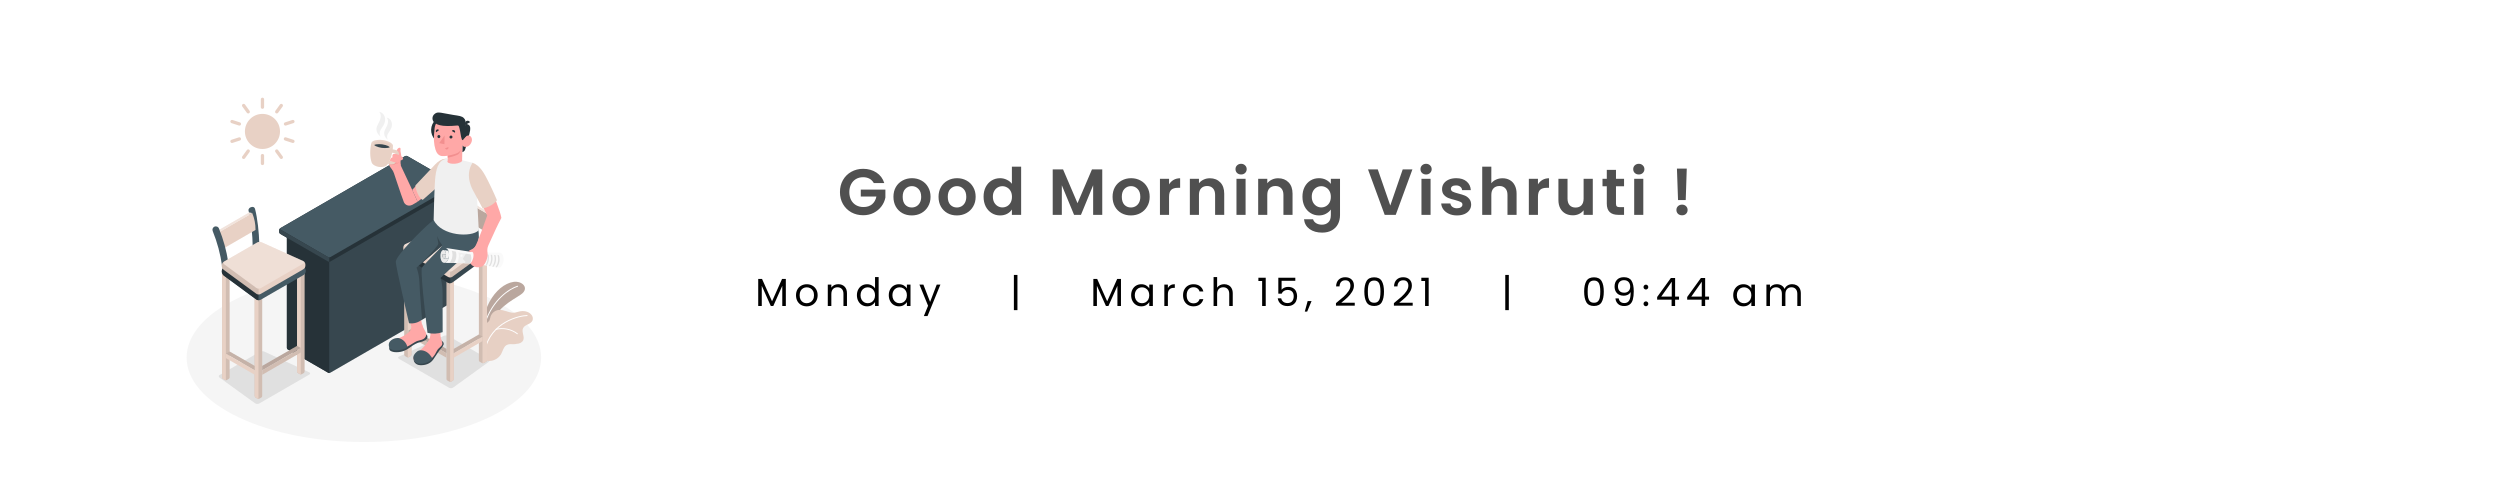 <svg width="1152" height="227" viewBox="0 0 1152 227" fill="none" xmlns="http://www.w3.org/2000/svg">
<g clip-path="url(#clip0)">
<g filter="url(#filter0_d)">
<rect x="23" y="30" width="1105" height="167" rx="5" fill="white"/>
</g>
<path d="M402.65 84.36C402.17 83.48 401.51 82.81 400.67 82.35C399.83 81.89 398.85 81.66 397.73 81.66C396.49 81.66 395.39 81.94 394.43 82.5C393.47 83.06 392.72 83.86 392.18 84.9C391.64 85.94 391.37 87.14 391.37 88.5C391.37 89.9 391.64 91.12 392.18 92.16C392.74 93.2 393.51 94 394.49 94.56C395.47 95.12 396.61 95.4 397.91 95.4C399.51 95.4 400.82 94.98 401.84 94.14C402.86 93.28 403.53 92.09 403.85 90.57H396.65V87.36H407.99V91.02C407.71 92.48 407.11 93.83 406.19 95.07C405.27 96.31 404.08 97.31 402.62 98.07C401.18 98.81 399.56 99.18 397.76 99.18C395.74 99.18 393.91 98.73 392.27 97.83C390.65 96.91 389.37 95.64 388.43 94.02C387.51 92.4 387.05 90.56 387.05 88.5C387.05 86.44 387.51 84.6 388.43 82.98C389.37 81.34 390.65 80.07 392.27 79.17C393.91 78.25 395.73 77.79 397.73 77.79C400.09 77.79 402.14 78.37 403.88 79.53C405.62 80.67 406.82 82.28 407.48 84.36H402.65ZM420.127 99.27C418.527 99.27 417.087 98.92 415.807 98.22C414.527 97.5 413.517 96.49 412.777 95.19C412.057 93.89 411.697 92.39 411.697 90.69C411.697 88.99 412.067 87.49 412.807 86.19C413.567 84.89 414.597 83.89 415.897 83.19C417.197 82.47 418.647 82.11 420.247 82.11C421.847 82.11 423.297 82.47 424.597 83.19C425.897 83.89 426.917 84.89 427.657 86.19C428.417 87.49 428.797 88.99 428.797 90.69C428.797 92.39 428.407 93.89 427.627 95.19C426.867 96.49 425.827 97.5 424.507 98.22C423.207 98.92 421.747 99.27 420.127 99.27ZM420.127 95.61C420.887 95.61 421.597 95.43 422.257 95.07C422.937 94.69 423.477 94.13 423.877 93.39C424.277 92.65 424.477 91.75 424.477 90.69C424.477 89.11 424.057 87.9 423.217 87.06C422.397 86.2 421.387 85.77 420.187 85.77C418.987 85.77 417.977 86.2 417.157 87.06C416.357 87.9 415.957 89.11 415.957 90.69C415.957 92.27 416.347 93.49 417.127 94.35C417.927 95.19 418.927 95.61 420.127 95.61ZM440.908 99.27C439.308 99.27 437.868 98.92 436.588 98.22C435.308 97.5 434.298 96.49 433.558 95.19C432.838 93.89 432.478 92.39 432.478 90.69C432.478 88.99 432.848 87.49 433.588 86.19C434.348 84.89 435.378 83.89 436.678 83.19C437.978 82.47 439.428 82.11 441.028 82.11C442.628 82.11 444.078 82.47 445.378 83.19C446.678 83.89 447.698 84.89 448.438 86.19C449.198 87.49 449.578 88.99 449.578 90.69C449.578 92.39 449.188 93.89 448.408 95.19C447.648 96.49 446.608 97.5 445.288 98.22C443.988 98.92 442.528 99.27 440.908 99.27ZM440.908 95.61C441.668 95.61 442.378 95.43 443.038 95.07C443.718 94.69 444.258 94.13 444.658 93.39C445.058 92.65 445.258 91.75 445.258 90.69C445.258 89.11 444.838 87.9 443.998 87.06C443.178 86.2 442.168 85.77 440.968 85.77C439.768 85.77 438.758 86.2 437.938 87.06C437.138 87.9 436.738 89.11 436.738 90.69C436.738 92.27 437.128 93.49 437.908 94.35C438.708 95.19 439.708 95.61 440.908 95.61ZM453.229 90.63C453.229 88.95 453.559 87.46 454.219 86.16C454.899 84.86 455.819 83.86 456.979 83.16C458.139 82.46 459.429 82.11 460.849 82.11C461.929 82.11 462.959 82.35 463.939 82.83C464.919 83.29 465.699 83.91 466.279 84.69V76.8H470.539V99H466.279V96.54C465.759 97.36 465.029 98.02 464.089 98.52C463.149 99.02 462.059 99.27 460.819 99.27C459.419 99.27 458.139 98.91 456.979 98.19C455.819 97.47 454.899 96.46 454.219 95.16C453.559 93.84 453.229 92.33 453.229 90.63ZM466.309 90.69C466.309 89.67 466.109 88.8 465.709 88.08C465.309 87.34 464.769 86.78 464.089 86.4C463.409 86 462.679 85.8 461.899 85.8C461.119 85.8 460.399 85.99 459.739 86.37C459.079 86.75 458.539 87.31 458.119 88.05C457.719 88.77 457.519 89.63 457.519 90.63C457.519 91.63 457.719 92.51 458.119 93.27C458.539 94.01 459.079 94.58 459.739 94.98C460.419 95.38 461.139 95.58 461.899 95.58C462.679 95.58 463.409 95.39 464.089 95.01C464.769 94.61 465.309 94.05 465.709 93.33C466.109 92.59 466.309 91.71 466.309 90.69ZM507.92 78.06V99H503.72V85.38L498.11 99H494.93L489.29 85.38V99H485.09V78.06H489.86L496.52 93.63L503.18 78.06H507.92ZM521.102 99.27C519.502 99.27 518.062 98.92 516.782 98.22C515.502 97.5 514.492 96.49 513.752 95.19C513.032 93.89 512.672 92.39 512.672 90.69C512.672 88.99 513.042 87.49 513.782 86.19C514.542 84.89 515.572 83.89 516.872 83.19C518.172 82.47 519.622 82.11 521.222 82.11C522.822 82.11 524.272 82.47 525.572 83.19C526.872 83.89 527.892 84.89 528.632 86.19C529.392 87.49 529.772 88.99 529.772 90.69C529.772 92.39 529.382 93.89 528.602 95.19C527.842 96.49 526.802 97.5 525.482 98.22C524.182 98.92 522.722 99.27 521.102 99.27ZM521.102 95.61C521.862 95.61 522.572 95.43 523.232 95.07C523.912 94.69 524.452 94.13 524.852 93.39C525.252 92.65 525.452 91.75 525.452 90.69C525.452 89.11 525.032 87.9 524.192 87.06C523.372 86.2 522.362 85.77 521.162 85.77C519.962 85.77 518.952 86.2 518.132 87.06C517.332 87.9 516.932 89.11 516.932 90.69C516.932 92.27 517.322 93.49 518.102 94.35C518.902 95.19 519.902 95.61 521.102 95.61ZM538.703 84.96C539.243 84.08 539.943 83.39 540.803 82.89C541.683 82.39 542.683 82.14 543.803 82.14V86.55H542.693C541.373 86.55 540.373 86.86 539.693 87.48C539.033 88.1 538.703 89.18 538.703 90.72V99H534.503V82.38H538.703V84.96ZM557.492 82.14C559.472 82.14 561.072 82.77 562.292 84.03C563.512 85.27 564.122 87.01 564.122 89.25V99H559.922V89.82C559.922 88.5 559.592 87.49 558.932 86.79C558.272 86.07 557.372 85.71 556.232 85.71C555.072 85.71 554.152 86.07 553.472 86.79C552.812 87.49 552.482 88.5 552.482 89.82V99H548.282V82.38H552.482V84.45C553.042 83.73 553.752 83.17 554.612 82.77C555.492 82.35 556.452 82.14 557.492 82.14ZM571.896 80.4C571.156 80.4 570.536 80.17 570.036 79.71C569.556 79.23 569.316 78.64 569.316 77.94C569.316 77.24 569.556 76.66 570.036 76.2C570.536 75.72 571.156 75.48 571.896 75.48C572.636 75.48 573.246 75.72 573.726 76.2C574.226 76.66 574.476 77.24 574.476 77.94C574.476 78.64 574.226 79.23 573.726 79.71C573.246 80.17 572.636 80.4 571.896 80.4ZM573.966 82.38V99H569.766V82.38H573.966ZM588.975 82.14C590.955 82.14 592.555 82.77 593.775 84.03C594.995 85.27 595.605 87.01 595.605 89.25V99H591.405V89.82C591.405 88.5 591.075 87.49 590.415 86.79C589.755 86.07 588.855 85.71 587.715 85.71C586.555 85.71 585.635 86.07 584.955 86.79C584.295 87.49 583.965 88.5 583.965 89.82V99H579.765V82.38H583.965V84.45C584.525 83.73 585.235 83.17 586.095 82.77C586.975 82.35 587.935 82.14 588.975 82.14ZM607.759 82.11C608.999 82.11 610.089 82.36 611.029 82.86C611.969 83.34 612.709 83.97 613.249 84.75V82.38H617.479V99.12C617.479 100.66 617.169 102.03 616.549 103.23C615.929 104.45 614.999 105.41 613.759 106.11C612.519 106.83 611.019 107.19 609.259 107.19C606.899 107.19 604.959 106.64 603.439 105.54C601.939 104.44 601.089 102.94 600.889 101.04H605.059C605.279 101.8 605.749 102.4 606.469 102.84C607.209 103.3 608.099 103.53 609.139 103.53C610.359 103.53 611.349 103.16 612.109 102.42C612.869 101.7 613.249 100.6 613.249 99.12V96.54C612.709 97.32 611.959 97.97 610.999 98.49C610.059 99.01 608.979 99.27 607.759 99.27C606.359 99.27 605.079 98.91 603.919 98.19C602.759 97.47 601.839 96.46 601.159 95.16C600.499 93.84 600.169 92.33 600.169 90.63C600.169 88.95 600.499 87.46 601.159 86.16C601.839 84.86 602.749 83.86 603.889 83.16C605.049 82.46 606.339 82.11 607.759 82.11ZM613.249 90.69C613.249 89.67 613.049 88.8 612.649 88.08C612.249 87.34 611.709 86.78 611.029 86.4C610.349 86 609.619 85.8 608.839 85.8C608.059 85.8 607.339 85.99 606.679 86.37C606.019 86.75 605.479 87.31 605.059 88.05C604.659 88.77 604.459 89.63 604.459 90.63C604.459 91.63 604.659 92.51 605.059 93.27C605.479 94.01 606.019 94.58 606.679 94.98C607.359 95.38 608.079 95.58 608.839 95.58C609.619 95.58 610.349 95.39 611.029 95.01C611.709 94.61 612.249 94.05 612.649 93.33C613.049 92.59 613.249 91.71 613.249 90.69ZM650.84 78.06L643.16 99H638.06L630.38 78.06H634.88L640.64 94.71L646.37 78.06H650.84ZM657.138 80.4C656.398 80.4 655.778 80.17 655.278 79.71C654.798 79.23 654.558 78.64 654.558 77.94C654.558 77.24 654.798 76.66 655.278 76.2C655.778 75.72 656.398 75.48 657.138 75.48C657.878 75.48 658.488 75.72 658.968 76.2C659.468 76.66 659.718 77.24 659.718 77.94C659.718 78.64 659.468 79.23 658.968 79.71C658.488 80.17 657.878 80.4 657.138 80.4ZM659.208 82.38V99H655.008V82.38H659.208ZM671.368 99.27C670.008 99.27 668.788 99.03 667.708 98.55C666.628 98.05 665.768 97.38 665.128 96.54C664.508 95.7 664.168 94.77 664.108 93.75H668.338C668.418 94.39 668.728 94.92 669.268 95.34C669.828 95.76 670.518 95.97 671.338 95.97C672.138 95.97 672.758 95.81 673.198 95.49C673.658 95.17 673.888 94.76 673.888 94.26C673.888 93.72 673.608 93.32 673.048 93.06C672.508 92.78 671.638 92.48 670.438 92.16C669.198 91.86 668.178 91.55 667.378 91.23C666.598 90.91 665.918 90.42 665.338 89.76C664.778 89.1 664.498 88.21 664.498 87.09C664.498 86.17 664.758 85.33 665.278 84.57C665.818 83.81 666.578 83.21 667.558 82.77C668.558 82.33 669.728 82.11 671.068 82.11C673.048 82.11 674.628 82.61 675.808 83.61C676.988 84.59 677.638 85.92 677.758 87.6H673.738C673.678 86.94 673.398 86.42 672.898 86.04C672.418 85.64 671.768 85.44 670.948 85.44C670.188 85.44 669.598 85.58 669.178 85.86C668.778 86.14 668.578 86.53 668.578 87.03C668.578 87.59 668.858 88.02 669.418 88.32C669.978 88.6 670.848 88.89 672.028 89.19C673.228 89.49 674.218 89.8 674.998 90.12C675.778 90.44 676.448 90.94 677.008 91.62C677.588 92.28 677.888 93.16 677.908 94.26C677.908 95.22 677.638 96.08 677.098 96.84C676.578 97.6 675.818 98.2 674.818 98.64C673.838 99.06 672.688 99.27 671.368 99.27ZM692.365 82.14C693.625 82.14 694.745 82.42 695.725 82.98C696.705 83.52 697.465 84.33 698.005 85.41C698.565 86.47 698.845 87.75 698.845 89.25V99H694.645V89.82C694.645 88.5 694.315 87.49 693.655 86.79C692.995 86.07 692.095 85.71 690.955 85.71C689.795 85.71 688.875 86.07 688.195 86.79C687.535 87.49 687.205 88.5 687.205 89.82V99H683.005V76.8H687.205V84.45C687.745 83.73 688.465 83.17 689.365 82.77C690.265 82.35 691.265 82.14 692.365 82.14ZM708.689 84.96C709.229 84.08 709.929 83.39 710.789 82.89C711.669 82.39 712.669 82.14 713.789 82.14V86.55H712.679C711.359 86.55 710.359 86.86 709.679 87.48C709.019 88.1 708.689 89.18 708.689 90.72V99H704.489V82.38H708.689V84.96ZM733.958 82.38V99H729.728V96.9C729.188 97.62 728.478 98.19 727.598 98.61C726.738 99.01 725.798 99.21 724.778 99.21C723.478 99.21 722.328 98.94 721.328 98.4C720.328 97.84 719.538 97.03 718.958 95.97C718.398 94.89 718.118 93.61 718.118 92.13V82.38H722.318V91.53C722.318 92.85 722.648 93.87 723.308 94.59C723.968 95.29 724.868 95.64 726.008 95.64C727.168 95.64 728.078 95.29 728.738 94.59C729.398 93.87 729.728 92.85 729.728 91.53V82.38H733.958ZM744.642 85.83V93.87C744.642 94.43 744.772 94.84 745.032 95.1C745.312 95.34 745.772 95.46 746.412 95.46H748.362V99H745.722C742.182 99 740.412 97.28 740.412 93.84V85.83H738.432V82.38H740.412V78.27H744.642V82.38H748.362V85.83H744.642ZM755.163 80.4C754.423 80.4 753.803 80.17 753.303 79.71C752.823 79.23 752.583 78.64 752.583 77.94C752.583 77.24 752.823 76.66 753.303 76.2C753.803 75.72 754.423 75.48 755.163 75.48C755.903 75.48 756.513 75.72 756.993 76.2C757.493 76.66 757.743 77.24 757.743 77.94C757.743 78.64 757.493 79.23 756.993 79.71C756.513 80.17 755.903 80.4 755.163 80.4ZM757.233 82.38V99H753.033V82.38H757.233ZM777.261 77.7L776.781 92.19H773.241L772.731 77.7H777.261ZM775.101 99.21C774.341 99.21 773.711 98.98 773.211 98.52C772.731 98.04 772.491 97.45 772.491 96.75C772.491 96.05 772.731 95.47 773.211 95.01C773.711 94.53 774.341 94.29 775.101 94.29C775.841 94.29 776.451 94.53 776.931 95.01C777.411 95.47 777.651 96.05 777.651 96.75C777.651 97.45 777.411 98.04 776.931 98.52C776.451 98.98 775.841 99.21 775.101 99.21Z" fill="#505050"/>
<path d="M362.112 128.544V141H360.474V131.712L356.334 141H355.182L351.024 131.694V141H349.386V128.544H351.15L355.758 138.84L360.366 128.544H362.112ZM371.712 141.162C370.788 141.162 369.948 140.952 369.192 140.532C368.448 140.112 367.86 139.518 367.428 138.75C367.008 137.97 366.798 137.07 366.798 136.05C366.798 135.042 367.014 134.154 367.446 133.386C367.89 132.606 368.49 132.012 369.246 131.604C370.002 131.184 370.848 130.974 371.784 130.974C372.72 130.974 373.566 131.184 374.322 131.604C375.078 132.012 375.672 132.6 376.104 133.368C376.548 134.136 376.77 135.03 376.77 136.05C376.77 137.07 376.542 137.97 376.086 138.75C375.642 139.518 375.036 140.112 374.268 140.532C373.5 140.952 372.648 141.162 371.712 141.162ZM371.712 139.722C372.3 139.722 372.852 139.584 373.368 139.308C373.884 139.032 374.298 138.618 374.61 138.066C374.934 137.514 375.096 136.842 375.096 136.05C375.096 135.258 374.94 134.586 374.628 134.034C374.316 133.482 373.908 133.074 373.404 132.81C372.9 132.534 372.354 132.396 371.766 132.396C371.166 132.396 370.614 132.534 370.11 132.81C369.618 133.074 369.222 133.482 368.922 134.034C368.622 134.586 368.472 135.258 368.472 136.05C368.472 136.854 368.616 137.532 368.904 138.084C369.204 138.636 369.6 139.05 370.092 139.326C370.584 139.59 371.124 139.722 371.712 139.722ZM386.25 130.956C387.45 130.956 388.422 131.322 389.166 132.054C389.91 132.774 390.282 133.818 390.282 135.186V141H388.662V135.42C388.662 134.436 388.416 133.686 387.924 133.17C387.432 132.642 386.76 132.378 385.908 132.378C385.044 132.378 384.354 132.648 383.838 133.188C383.334 133.728 383.082 134.514 383.082 135.546V141H381.444V131.136H383.082V132.54C383.406 132.036 383.844 131.646 384.396 131.37C384.96 131.094 385.578 130.956 386.25 130.956ZM394.865 136.032C394.865 135.024 395.069 134.142 395.477 133.386C395.885 132.618 396.443 132.024 397.151 131.604C397.871 131.184 398.675 130.974 399.563 130.974C400.331 130.974 401.045 131.154 401.705 131.514C402.365 131.862 402.869 132.324 403.217 132.9V127.68H404.873V141H403.217V139.146C402.893 139.734 402.413 140.22 401.777 140.604C401.141 140.976 400.397 141.162 399.545 141.162C398.669 141.162 397.871 140.946 397.151 140.514C396.443 140.082 395.885 139.476 395.477 138.696C395.069 137.916 394.865 137.028 394.865 136.032ZM403.217 136.05C403.217 135.306 403.067 134.658 402.767 134.106C402.467 133.554 402.059 133.134 401.543 132.846C401.039 132.546 400.481 132.396 399.869 132.396C399.257 132.396 398.699 132.54 398.195 132.828C397.691 133.116 397.289 133.536 396.989 134.088C396.689 134.64 396.539 135.288 396.539 136.032C396.539 136.788 396.689 137.448 396.989 138.012C397.289 138.564 397.691 138.99 398.195 139.29C398.699 139.578 399.257 139.722 399.869 139.722C400.481 139.722 401.039 139.578 401.543 139.29C402.059 138.99 402.467 138.564 402.767 138.012C403.067 137.448 403.217 136.794 403.217 136.05ZM409.549 136.032C409.549 135.024 409.753 134.142 410.161 133.386C410.569 132.618 411.127 132.024 411.835 131.604C412.555 131.184 413.353 130.974 414.229 130.974C415.093 130.974 415.843 131.16 416.479 131.532C417.115 131.904 417.589 132.372 417.901 132.936V131.136H419.557V141H417.901V139.164C417.577 139.74 417.091 140.22 416.443 140.604C415.807 140.976 415.063 141.162 414.211 141.162C413.335 141.162 412.543 140.946 411.835 140.514C411.127 140.082 410.569 139.476 410.161 138.696C409.753 137.916 409.549 137.028 409.549 136.032ZM417.901 136.05C417.901 135.306 417.751 134.658 417.451 134.106C417.151 133.554 416.743 133.134 416.227 132.846C415.723 132.546 415.165 132.396 414.553 132.396C413.941 132.396 413.383 132.54 412.879 132.828C412.375 133.116 411.973 133.536 411.673 134.088C411.373 134.64 411.223 135.288 411.223 136.032C411.223 136.788 411.373 137.448 411.673 138.012C411.973 138.564 412.375 138.99 412.879 139.29C413.383 139.578 413.941 139.722 414.553 139.722C415.165 139.722 415.723 139.578 416.227 139.29C416.743 138.99 417.151 138.564 417.451 138.012C417.751 137.448 417.901 136.794 417.901 136.05ZM433.341 131.136L427.401 145.644H425.709L427.653 140.892L423.675 131.136H425.493L428.589 139.128L431.649 131.136H433.341ZM468.835 142.908H467.197V126.69H468.835V142.908ZM516.543 128.544V141H514.905V131.712L510.765 141H509.613L505.455 131.694V141H503.817V128.544H505.581L510.189 138.84L514.797 128.544H516.543ZM521.229 136.032C521.229 135.024 521.433 134.142 521.841 133.386C522.249 132.618 522.807 132.024 523.515 131.604C524.235 131.184 525.033 130.974 525.909 130.974C526.773 130.974 527.523 131.16 528.159 131.532C528.795 131.904 529.269 132.372 529.581 132.936V131.136H531.237V141H529.581V139.164C529.257 139.74 528.771 140.22 528.123 140.604C527.487 140.976 526.743 141.162 525.891 141.162C525.015 141.162 524.223 140.946 523.515 140.514C522.807 140.082 522.249 139.476 521.841 138.696C521.433 137.916 521.229 137.028 521.229 136.032ZM529.581 136.05C529.581 135.306 529.431 134.658 529.131 134.106C528.831 133.554 528.423 133.134 527.907 132.846C527.403 132.546 526.845 132.396 526.233 132.396C525.621 132.396 525.063 132.54 524.559 132.828C524.055 133.116 523.653 133.536 523.353 134.088C523.053 134.64 522.903 135.288 522.903 136.032C522.903 136.788 523.053 137.448 523.353 138.012C523.653 138.564 524.055 138.99 524.559 139.29C525.063 139.578 525.621 139.722 526.233 139.722C526.845 139.722 527.403 139.578 527.907 139.29C528.423 138.99 528.831 138.564 529.131 138.012C529.431 137.448 529.581 136.794 529.581 136.05ZM538.163 132.738C538.451 132.174 538.859 131.736 539.387 131.424C539.927 131.112 540.581 130.956 541.349 130.956V132.648H540.917C539.081 132.648 538.163 133.644 538.163 135.636V141H536.525V131.136H538.163V132.738ZM545.148 136.05C545.148 135.03 545.352 134.142 545.76 133.386C546.168 132.618 546.732 132.024 547.452 131.604C548.184 131.184 549.018 130.974 549.954 130.974C551.166 130.974 552.162 131.268 552.942 131.856C553.734 132.444 554.256 133.26 554.508 134.304H552.744C552.576 133.704 552.246 133.23 551.754 132.882C551.274 132.534 550.674 132.36 549.954 132.36C549.018 132.36 548.262 132.684 547.686 133.332C547.11 133.968 546.822 134.874 546.822 136.05C546.822 137.238 547.11 138.156 547.686 138.804C548.262 139.452 549.018 139.776 549.954 139.776C550.674 139.776 551.274 139.608 551.754 139.272C552.234 138.936 552.564 138.456 552.744 137.832H554.508C554.244 138.84 553.716 139.65 552.924 140.262C552.132 140.862 551.142 141.162 549.954 141.162C549.018 141.162 548.184 140.952 547.452 140.532C546.732 140.112 546.168 139.518 545.76 138.75C545.352 137.982 545.148 137.082 545.148 136.05ZM564.109 130.956C564.853 130.956 565.525 131.118 566.125 131.442C566.725 131.754 567.193 132.228 567.529 132.864C567.877 133.5 568.051 134.274 568.051 135.186V141H566.431V135.42C566.431 134.436 566.185 133.686 565.693 133.17C565.201 132.642 564.529 132.378 563.677 132.378C562.813 132.378 562.123 132.648 561.607 133.188C561.103 133.728 560.851 134.514 560.851 135.546V141H559.213V127.68H560.851V132.54C561.175 132.036 561.619 131.646 562.183 131.37C562.759 131.094 563.401 130.956 564.109 130.956ZM579.864 129.48V127.986H583.248V141H581.592V129.48H579.864ZM596.879 129.408H590.561V133.512C590.837 133.128 591.245 132.816 591.785 132.576C592.325 132.324 592.907 132.198 593.531 132.198C594.527 132.198 595.337 132.408 595.961 132.828C596.585 133.236 597.029 133.77 597.293 134.43C597.569 135.078 597.707 135.768 597.707 136.5C597.707 137.364 597.545 138.138 597.221 138.822C596.897 139.506 596.399 140.046 595.727 140.442C595.067 140.838 594.245 141.036 593.261 141.036C592.001 141.036 590.981 140.712 590.201 140.064C589.421 139.416 588.947 138.552 588.779 137.472H590.381C590.537 138.156 590.867 138.69 591.371 139.074C591.875 139.458 592.511 139.65 593.279 139.65C594.227 139.65 594.941 139.368 595.421 138.804C595.901 138.228 596.141 137.472 596.141 136.536C596.141 135.6 595.901 134.88 595.421 134.376C594.941 133.86 594.233 133.602 593.297 133.602C592.661 133.602 592.103 133.758 591.623 134.07C591.155 134.37 590.813 134.784 590.597 135.312H589.049V127.968H596.879V129.408ZM604.366 138.732L602.35 143.574H601.252L602.566 138.732H604.366ZM615.613 139.686C617.137 138.462 618.331 137.46 619.195 136.68C620.059 135.888 620.785 135.066 621.373 134.214C621.973 133.35 622.273 132.504 622.273 131.676C622.273 130.896 622.081 130.284 621.697 129.84C621.325 129.384 620.719 129.156 619.879 129.156C619.063 129.156 618.427 129.414 617.971 129.93C617.527 130.434 617.287 131.112 617.251 131.964H615.667C615.715 130.62 616.123 129.582 616.891 128.85C617.659 128.118 618.649 127.752 619.861 127.752C621.097 127.752 622.075 128.094 622.795 128.778C623.527 129.462 623.893 130.404 623.893 131.604C623.893 132.6 623.593 133.572 622.993 134.52C622.405 135.456 621.733 136.284 620.977 137.004C620.221 137.712 619.255 138.54 618.079 139.488H624.271V140.856H615.613V139.686ZM628.685 134.358C628.685 132.294 629.021 130.686 629.693 129.534C630.365 128.37 631.541 127.788 633.221 127.788C634.889 127.788 636.059 128.37 636.731 129.534C637.403 130.686 637.739 132.294 637.739 134.358C637.739 136.458 637.403 138.09 636.731 139.254C636.059 140.418 634.889 141 633.221 141C631.541 141 630.365 140.418 629.693 139.254C629.021 138.09 628.685 136.458 628.685 134.358ZM636.119 134.358C636.119 133.314 636.047 132.432 635.903 131.712C635.771 130.98 635.489 130.392 635.057 129.948C634.637 129.504 634.025 129.282 633.221 129.282C632.405 129.282 631.781 129.504 631.349 129.948C630.929 130.392 630.647 130.98 630.503 131.712C630.371 132.432 630.305 133.314 630.305 134.358C630.305 135.438 630.371 136.344 630.503 137.076C630.647 137.808 630.929 138.396 631.349 138.84C631.781 139.284 632.405 139.506 633.221 139.506C634.025 139.506 634.637 139.284 635.057 138.84C635.489 138.396 635.771 137.808 635.903 137.076C636.047 136.344 636.119 135.438 636.119 134.358ZM642.31 139.686C643.834 138.462 645.028 137.46 645.892 136.68C646.756 135.888 647.482 135.066 648.07 134.214C648.67 133.35 648.97 132.504 648.97 131.676C648.97 130.896 648.778 130.284 648.394 129.84C648.022 129.384 647.416 129.156 646.576 129.156C645.76 129.156 645.124 129.414 644.668 129.93C644.224 130.434 643.984 131.112 643.948 131.964H642.364C642.412 130.62 642.82 129.582 643.588 128.85C644.356 128.118 645.346 127.752 646.558 127.752C647.794 127.752 648.772 128.094 649.492 128.778C650.224 129.462 650.59 130.404 650.59 131.604C650.59 132.6 650.29 133.572 649.69 134.52C649.102 135.456 648.43 136.284 647.674 137.004C646.918 137.712 645.952 138.54 644.776 139.488H650.968V140.856H642.31V139.686ZM654.949 129.48V127.986H658.333V141H656.677V129.48H654.949ZM695.264 142.908H693.626V126.69H695.264V142.908ZM729.976 134.358C729.976 132.294 730.312 130.686 730.984 129.534C731.656 128.37 732.832 127.788 734.512 127.788C736.18 127.788 737.35 128.37 738.022 129.534C738.694 130.686 739.03 132.294 739.03 134.358C739.03 136.458 738.694 138.09 738.022 139.254C737.35 140.418 736.18 141 734.512 141C732.832 141 731.656 140.418 730.984 139.254C730.312 138.09 729.976 136.458 729.976 134.358ZM737.41 134.358C737.41 133.314 737.338 132.432 737.194 131.712C737.062 130.98 736.78 130.392 736.348 129.948C735.928 129.504 735.316 129.282 734.512 129.282C733.696 129.282 733.072 129.504 732.64 129.948C732.22 130.392 731.938 130.98 731.794 131.712C731.662 132.432 731.596 133.314 731.596 134.358C731.596 135.438 731.662 136.344 731.794 137.076C731.938 137.808 732.22 138.396 732.64 138.84C733.072 139.284 733.696 139.506 734.512 139.506C735.316 139.506 735.928 139.284 736.348 138.84C736.78 138.396 737.062 137.808 737.194 137.076C737.338 136.344 737.41 135.438 737.41 134.358ZM745.904 137.508C746.024 138.192 746.3 138.72 746.732 139.092C747.176 139.464 747.77 139.65 748.514 139.65C749.51 139.65 750.242 139.26 750.71 138.48C751.19 137.7 751.418 136.386 751.394 134.538C751.142 135.078 750.722 135.504 750.134 135.816C749.546 136.116 748.892 136.266 748.172 136.266C747.368 136.266 746.648 136.104 746.012 135.78C745.388 135.444 744.896 134.958 744.536 134.322C744.176 133.686 743.996 132.918 743.996 132.018C743.996 130.734 744.368 129.702 745.112 128.922C745.856 128.13 746.912 127.734 748.28 127.734C749.96 127.734 751.136 128.28 751.808 129.372C752.492 130.464 752.834 132.09 752.834 134.25C752.834 135.762 752.696 137.01 752.42 137.994C752.156 138.978 751.7 139.728 751.052 140.244C750.416 140.76 749.54 141.018 748.424 141.018C747.2 141.018 746.246 140.688 745.562 140.028C744.878 139.368 744.488 138.528 744.392 137.508H745.904ZM748.442 134.88C749.246 134.88 749.906 134.634 750.422 134.142C750.938 133.638 751.196 132.96 751.196 132.108C751.196 131.208 750.944 130.482 750.44 129.93C749.936 129.378 749.228 129.102 748.316 129.102C747.476 129.102 746.804 129.366 746.3 129.894C745.808 130.422 745.562 131.118 745.562 131.982C745.562 132.858 745.808 133.56 746.3 134.088C746.792 134.616 747.506 134.88 748.442 134.88ZM758.448 141.108C758.136 141.108 757.872 141 757.656 140.784C757.44 140.568 757.332 140.304 757.332 139.992C757.332 139.68 757.44 139.416 757.656 139.2C757.872 138.984 758.136 138.876 758.448 138.876C758.748 138.876 759 138.984 759.204 139.2C759.42 139.416 759.528 139.68 759.528 139.992C759.528 140.304 759.42 140.568 759.204 140.784C759 141 758.748 141.108 758.448 141.108ZM758.448 133.404C758.136 133.404 757.872 133.296 757.656 133.08C757.44 132.864 757.332 132.6 757.332 132.288C757.332 131.976 757.44 131.712 757.656 131.496C757.872 131.28 758.136 131.172 758.448 131.172C758.748 131.172 759 131.28 759.204 131.496C759.42 131.712 759.528 131.976 759.528 132.288C759.528 132.6 759.42 132.864 759.204 133.08C759 133.296 758.748 133.404 758.448 133.404ZM763.612 138.102V136.86L769.93 128.112H771.892V136.68H773.692V138.102H771.892V141H770.272V138.102H763.612ZM770.344 129.822L765.502 136.68H770.344V129.822ZM777.453 138.102V136.86L783.771 128.112H785.733V136.68H787.533V138.102H785.733V141H784.113V138.102H777.453ZM784.185 129.822L779.343 136.68H784.185V129.822ZM798.666 136.032C798.666 135.024 798.87 134.142 799.278 133.386C799.686 132.618 800.244 132.024 800.952 131.604C801.672 131.184 802.47 130.974 803.346 130.974C804.21 130.974 804.96 131.16 805.596 131.532C806.232 131.904 806.706 132.372 807.018 132.936V131.136H808.674V141H807.018V139.164C806.694 139.74 806.208 140.22 805.56 140.604C804.924 140.976 804.18 141.162 803.328 141.162C802.452 141.162 801.66 140.946 800.952 140.514C800.244 140.082 799.686 139.476 799.278 138.696C798.87 137.916 798.666 137.028 798.666 136.032ZM807.018 136.05C807.018 135.306 806.868 134.658 806.568 134.106C806.268 133.554 805.86 133.134 805.344 132.846C804.84 132.546 804.282 132.396 803.67 132.396C803.058 132.396 802.5 132.54 801.996 132.828C801.492 133.116 801.09 133.536 800.79 134.088C800.49 134.64 800.34 135.288 800.34 136.032C800.34 136.788 800.49 137.448 800.79 138.012C801.09 138.564 801.492 138.99 801.996 139.29C802.5 139.578 803.058 139.722 803.67 139.722C804.282 139.722 804.84 139.578 805.344 139.29C805.86 138.99 806.268 138.564 806.568 138.012C806.868 137.448 807.018 136.794 807.018 136.05ZM825.824 130.956C826.592 130.956 827.276 131.118 827.876 131.442C828.476 131.754 828.95 132.228 829.298 132.864C829.646 133.5 829.82 134.274 829.82 135.186V141H828.2V135.42C828.2 134.436 827.954 133.686 827.462 133.17C826.982 132.642 826.328 132.378 825.5 132.378C824.648 132.378 823.97 132.654 823.466 133.206C822.962 133.746 822.71 134.532 822.71 135.564V141H821.09V135.42C821.09 134.436 820.844 133.686 820.352 133.17C819.872 132.642 819.218 132.378 818.39 132.378C817.538 132.378 816.86 132.654 816.356 133.206C815.852 133.746 815.6 134.532 815.6 135.564V141H813.962V131.136H815.6V132.558C815.924 132.042 816.356 131.646 816.896 131.37C817.448 131.094 818.054 130.956 818.714 130.956C819.542 130.956 820.274 131.142 820.91 131.514C821.546 131.886 822.02 132.432 822.332 133.152C822.608 132.456 823.064 131.916 823.7 131.532C824.336 131.148 825.044 130.956 825.824 130.956Z" fill="black"/>
<path d="M109.923 192.285C141.819 207.482 193.535 207.482 225.431 192.285C257.326 177.088 257.326 152.445 225.431 137.247C193.535 122.05 141.819 122.05 109.923 137.247C78.028 152.445 78.023 177.088 109.923 192.285Z" fill="#F5F5F5"/>
<path d="M225.137 165.531L206.601 154.821C206.295 154.666 205.959 154.578 205.616 154.562C205.273 154.546 204.93 154.603 204.611 154.729L183.878 164.308C183.318 164.565 183.298 165.03 183.832 165.336L206.937 178.676C207.231 178.827 207.559 178.897 207.889 178.88C208.219 178.864 208.539 178.76 208.816 178.581L225.199 166.746C225.311 166.686 225.405 166.595 225.468 166.484C225.531 166.373 225.56 166.246 225.554 166.119C225.547 165.992 225.505 165.869 225.431 165.764C225.357 165.66 225.255 165.579 225.137 165.531V165.531Z" fill="#E0E0E0"/>
<path d="M101.232 172.792L119.763 162.085C120.069 161.93 120.404 161.841 120.747 161.825C121.089 161.81 121.431 161.867 121.75 161.994L142.483 171.569C143.042 171.83 143.063 172.29 142.528 172.601L119.427 185.937C119.133 186.087 118.804 186.158 118.473 186.141C118.143 186.124 117.823 186.021 117.545 185.841L101.17 174.011C101.056 173.952 100.962 173.861 100.898 173.749C100.834 173.637 100.804 173.51 100.81 173.382C100.817 173.253 100.86 173.13 100.935 173.025C101.01 172.92 101.113 172.84 101.232 172.792V172.792Z" fill="#E0E0E0"/>
<path d="M222.437 150.745C222.437 150.745 222.714 144.297 225.542 139.109C228.37 133.922 232.529 130.517 236.585 129.904C240.64 129.29 244.198 132.806 240.018 135.709C235.838 138.612 228.267 141.771 225.376 151.661L222.437 150.745Z" fill="#E8D1C5"/>
<path opacity="0.2" d="M222.437 150.745C222.437 150.745 222.714 144.297 225.542 139.109C228.37 133.922 232.529 130.517 236.585 129.904C240.64 129.29 244.198 132.806 240.018 135.709C235.838 138.612 228.267 141.771 225.376 151.661L222.437 150.745Z" fill="black"/>
<path d="M223.515 148.999H223.47C223.415 148.98 223.37 148.94 223.344 148.888C223.318 148.836 223.314 148.776 223.333 148.721C226.886 137.82 234.769 132.815 238.443 131.691C238.498 131.675 238.557 131.682 238.607 131.709C238.657 131.736 238.695 131.782 238.712 131.836C238.721 131.864 238.725 131.893 238.722 131.921C238.72 131.95 238.711 131.978 238.698 132.004C238.684 132.029 238.666 132.052 238.643 132.07C238.621 132.088 238.595 132.102 238.567 132.11C234.972 133.209 227.247 138.126 223.747 148.858C223.73 148.904 223.698 148.943 223.656 148.969C223.614 148.994 223.564 149.005 223.515 148.999V148.999Z" fill="white"/>
<path d="M245.417 147.581C245.09 148.493 244.153 149.02 243.282 149.447C242.411 149.874 241.457 150.33 241.034 151.201C240.172 152.959 241.947 155.223 241.034 156.944C240.812 157.29 240.522 157.588 240.181 157.819C239.84 158.05 239.456 158.209 239.052 158.287C238.385 158.43 237.711 158.538 237.033 158.611C236.71 158.629 236.386 158.629 236.063 158.611C235.121 158.54 234.105 158.565 233.284 159.104C231.995 159.954 231.7 161.679 230.979 163.043C230.53 163.852 229.91 164.553 229.163 165.098C228.417 165.644 227.561 166.021 226.654 166.203C226.057 166.323 224.941 166.514 224.303 166.203C224.255 166.184 224.209 166.16 224.166 166.133V166.133C224.075 166.041 223.959 165.929 223.909 165.867C223.897 165.855 223.887 165.841 223.88 165.826C223.581 164.967 223.905 164.026 223.88 163.122V162.956C223.768 161.907 223.664 160.883 223.565 159.813C223.38 157.878 223.225 155.943 223.1 154.008C223.022 152.764 222.773 151.387 223.225 150.168C223.718 148.825 225.182 148.696 225.642 147.378C225.829 146.855 225.908 146.299 226.086 145.773C226.365 144.996 226.852 144.31 227.494 143.791C228.136 143.272 228.908 142.939 229.727 142.829C232.273 142.518 234.703 144.425 237.249 144.073C237.899 143.935 238.543 143.765 239.177 143.563C241.221 143.028 243.651 143.451 244.94 145.118C245.214 145.459 245.4 145.861 245.483 146.29C245.566 146.719 245.543 147.162 245.417 147.581Z" fill="#E8D1C5"/>
<g opacity="0.07">
<path opacity="0.07" d="M245.417 147.581C245.09 148.493 244.153 149.02 243.282 149.447C242.411 149.874 241.457 150.33 241.034 151.201C240.172 152.959 241.947 155.223 241.034 156.944C240.812 157.29 240.522 157.588 240.181 157.819C239.84 158.05 239.456 158.209 239.052 158.287C238.392 158.462 237.715 158.57 237.033 158.611C236.71 158.629 236.386 158.629 236.063 158.611C235.121 158.54 234.105 158.565 233.284 159.104C231.995 159.954 231.7 161.679 230.979 163.043C230.53 163.852 229.91 164.553 229.163 165.098C228.417 165.644 227.561 166.021 226.654 166.203C226.057 166.323 224.941 166.514 224.303 166.203C224.255 166.184 224.209 166.16 224.166 166.133V166.133C224.128 166.109 224.092 166.082 224.058 166.054C224 165.999 223.949 165.936 223.909 165.867C223.897 165.855 223.887 165.841 223.88 165.826C223.486 165.129 223.88 163.91 223.88 163.122V162.956C223.768 161.907 223.664 160.883 223.565 159.813C223.38 157.878 223.225 155.943 223.1 154.008C223.022 152.764 222.773 151.387 223.225 150.168C223.718 148.825 225.182 148.696 225.642 147.378C225.829 146.855 225.908 146.299 226.086 145.773C226.365 144.996 226.852 144.31 227.494 143.791C228.136 143.272 228.908 142.939 229.727 142.829C232.273 142.518 234.703 144.425 237.249 144.073C237.899 143.935 238.543 143.765 239.177 143.563C241.221 143.028 243.651 143.451 244.94 145.118C245.214 145.459 245.4 145.861 245.483 146.29C245.566 146.719 245.543 147.162 245.417 147.581Z" fill="#263238"/>
</g>
<path d="M223.362 161.828C223.305 161.816 223.256 161.783 223.224 161.735C223.192 161.687 223.181 161.628 223.192 161.571C225.787 148.082 239.6 145.188 242.884 145.192C242.941 145.193 242.996 145.217 243.036 145.258C243.077 145.299 243.099 145.354 243.099 145.412C243.099 145.441 243.094 145.469 243.083 145.496C243.071 145.522 243.055 145.546 243.035 145.566C243.014 145.586 242.99 145.602 242.963 145.612C242.937 145.623 242.908 145.628 242.88 145.628C239.67 145.628 226.161 148.456 223.619 161.654C223.608 161.711 223.574 161.762 223.526 161.795C223.478 161.827 223.419 161.839 223.362 161.828V161.828Z" fill="white"/>
<path d="M238.388 154.012C238.343 154.009 238.301 153.99 238.268 153.958C236.901 152.932 235.324 152.221 233.651 151.875C231.977 151.528 230.248 151.556 228.586 151.955C228.537 151.954 228.49 151.937 228.453 151.906C228.415 151.875 228.389 151.832 228.378 151.785C228.367 151.737 228.372 151.688 228.392 151.644C228.413 151.599 228.447 151.563 228.49 151.541C230.219 151.128 232.018 151.103 233.758 151.466C235.497 151.829 237.135 152.573 238.554 153.643C238.597 153.682 238.624 153.736 238.628 153.794C238.631 153.852 238.613 153.91 238.575 153.954C238.55 153.977 238.521 153.995 238.488 154.005C238.456 154.015 238.422 154.017 238.388 154.012V154.012Z" fill="white"/>
<path d="M132.187 160.331C132.193 160.463 132.231 160.591 132.296 160.705C132.362 160.818 132.454 160.915 132.564 160.987L151.327 171.818C151.444 171.877 151.573 171.908 151.705 171.908C151.836 171.908 151.965 171.877 152.082 171.818L206.336 140.498C206.447 140.427 206.54 140.331 206.606 140.217C206.672 140.103 206.71 139.975 206.717 139.843V84.955L187.199 73.684L132.187 105.435V160.331Z" fill="#37474F"/>
<path d="M132.187 160.331C132.193 160.463 132.231 160.591 132.296 160.705C132.362 160.818 132.454 160.915 132.564 160.987L151.327 171.818C151.443 171.881 151.573 171.912 151.705 171.909V113.056L133.7 104.568L132.187 105.435V160.331Z" fill="#263238"/>
<path d="M151.136 120.483L129.205 107.819C129.039 107.712 128.901 107.567 128.802 107.396C128.703 107.225 128.647 107.033 128.637 106.836V106.098C128.647 105.901 128.703 105.709 128.802 105.538C128.901 105.367 129.039 105.222 129.205 105.115L186.627 71.963C186.803 71.873 186.997 71.826 187.195 71.826C187.392 71.826 187.587 71.873 187.763 71.963L209.698 84.627C209.864 84.735 210.001 84.88 210.099 85.051C210.197 85.221 210.253 85.413 210.262 85.61V86.36C210.253 86.557 210.197 86.749 210.099 86.92C210.001 87.091 209.864 87.236 209.698 87.343L152.272 120.483C152.097 120.573 151.902 120.62 151.704 120.62C151.507 120.62 151.312 120.573 151.136 120.483V120.483Z" fill="#263238"/>
<path d="M209.698 85.282L152.272 118.434C152.096 118.525 151.901 118.572 151.704 118.572C151.506 118.572 151.312 118.525 151.136 118.434L129.204 105.771C129.135 105.748 129.075 105.705 129.032 105.646C128.989 105.587 128.966 105.516 128.966 105.443C128.966 105.37 128.989 105.299 129.032 105.24C129.075 105.182 129.135 105.138 129.204 105.115L186.626 71.963C186.802 71.873 186.997 71.826 187.195 71.826C187.392 71.826 187.587 71.873 187.763 71.963L209.698 84.627C209.765 84.651 209.824 84.696 209.865 84.755C209.906 84.813 209.928 84.883 209.928 84.955C209.928 85.026 209.906 85.096 209.865 85.155C209.824 85.213 209.765 85.258 209.698 85.282V85.282Z" fill="#455A64"/>
<path d="M151.704 118.571V120.62C151.508 120.624 151.313 120.576 151.14 120.483L129.205 107.819C129.039 107.712 128.901 107.567 128.802 107.396C128.703 107.225 128.647 107.033 128.637 106.836V106.098C128.646 105.923 128.692 105.751 128.772 105.594C128.852 105.438 128.964 105.3 129.101 105.19C128.894 105.368 128.927 105.605 129.205 105.771L151.14 118.434C151.314 118.526 151.508 118.573 151.704 118.571V118.571Z" fill="#37474F"/>
<path d="M105.813 122.316V173.924C105.808 174.052 105.771 174.177 105.707 174.288C105.643 174.399 105.553 174.494 105.444 174.563L104.453 175.135C104.339 175.191 104.214 175.22 104.086 175.22C103.959 175.22 103.834 175.191 103.719 175.135L102.728 174.563C102.622 174.492 102.533 174.397 102.469 174.287C102.405 174.176 102.367 174.052 102.359 173.924V122.316C102.359 122.206 102.403 122.1 102.481 122.022C102.559 121.945 102.664 121.901 102.774 121.901H105.382C105.438 121.899 105.494 121.908 105.546 121.928C105.598 121.947 105.646 121.978 105.686 122.016C105.727 122.055 105.759 122.101 105.78 122.153C105.802 122.204 105.814 122.26 105.813 122.316Z" fill="#E8D1C5"/>
<path opacity="0.1" d="M105.813 122.316V173.924C105.808 174.052 105.771 174.177 105.707 174.288C105.643 174.399 105.553 174.494 105.444 174.563L104.453 175.135C104.339 175.191 104.214 175.22 104.086 175.22C103.959 175.22 103.834 175.191 103.719 175.135L102.728 174.563C102.622 174.492 102.533 174.397 102.469 174.287C102.405 174.176 102.367 174.052 102.359 173.924V122.316C102.359 122.206 102.403 122.1 102.481 122.022C102.559 121.945 102.664 121.901 102.774 121.901H105.382C105.438 121.899 105.494 121.908 105.546 121.928C105.598 121.947 105.646 121.978 105.686 122.016C105.727 122.055 105.759 122.101 105.78 122.153C105.802 122.204 105.814 122.26 105.813 122.316Z" fill="black"/>
<path d="M102.782 121.893H103.661C103.771 121.893 103.877 121.936 103.954 122.014C104.032 122.092 104.076 122.197 104.076 122.307V174.923C104.076 175.156 103.91 175.251 103.707 175.135L102.716 174.563C102.609 174.492 102.52 174.397 102.456 174.287C102.392 174.176 102.355 174.052 102.347 173.924V122.316C102.346 122.259 102.356 122.202 102.378 122.149C102.399 122.097 102.432 122.049 102.472 122.009C102.513 121.97 102.562 121.939 102.615 121.919C102.668 121.899 102.725 121.89 102.782 121.893V121.893Z" fill="#E8D1C5"/>
<path d="M120.824 130.911V182.52C120.816 182.648 120.779 182.772 120.715 182.882C120.651 182.993 120.562 183.088 120.455 183.158L119.464 183.731C119.35 183.788 119.223 183.817 119.095 183.817C118.967 183.817 118.841 183.788 118.726 183.731L117.735 183.158C117.629 183.088 117.54 182.993 117.476 182.882C117.412 182.772 117.374 182.648 117.366 182.52V130.911C117.366 130.801 117.41 130.696 117.488 130.618C117.565 130.54 117.671 130.497 117.781 130.497H120.41C120.52 130.497 120.625 130.54 120.703 130.618C120.781 130.696 120.824 130.801 120.824 130.911Z" fill="#E8D1C5"/>
<path opacity="0.1" d="M120.824 130.911V182.52C120.816 182.648 120.779 182.772 120.715 182.882C120.651 182.993 120.562 183.088 120.455 183.158L119.464 183.731C119.35 183.788 119.223 183.817 119.095 183.817C118.967 183.817 118.841 183.788 118.726 183.731L117.735 183.158C117.629 183.088 117.54 182.993 117.476 182.882C117.412 182.772 117.374 182.648 117.366 182.52V130.911C117.366 130.801 117.41 130.696 117.488 130.618C117.565 130.54 117.671 130.497 117.781 130.497H120.41C120.52 130.497 120.625 130.54 120.703 130.618C120.781 130.696 120.824 130.801 120.824 130.911Z" fill="black"/>
<path d="M117.801 130.484H118.676C118.786 130.484 118.891 130.528 118.969 130.606C119.047 130.684 119.091 130.789 119.091 130.899V183.515C119.091 183.751 118.925 183.847 118.722 183.731L117.731 183.158C117.624 183.088 117.535 182.993 117.471 182.882C117.407 182.772 117.37 182.648 117.362 182.52V130.911C117.36 130.854 117.37 130.796 117.392 130.743C117.413 130.689 117.446 130.641 117.487 130.601C117.528 130.561 117.578 130.53 117.632 130.509C117.686 130.489 117.744 130.481 117.801 130.484Z" fill="#E8D1C5"/>
<path d="M140.355 122.473V171.241C140.349 171.371 140.312 171.498 140.248 171.611C140.184 171.724 140.094 171.82 139.986 171.892L138.995 172.464C138.88 172.521 138.754 172.551 138.626 172.551C138.498 172.551 138.371 172.521 138.257 172.464L137.266 171.892C137.159 171.821 137.07 171.727 137.006 171.616C136.942 171.505 136.905 171.381 136.896 171.254V122.486C136.896 122.376 136.94 122.27 137.018 122.192C137.096 122.115 137.201 122.071 137.311 122.071H139.915C139.971 122.068 140.026 122.075 140.079 122.094C140.131 122.112 140.179 122.141 140.22 122.179C140.261 122.216 140.294 122.262 140.317 122.312C140.34 122.363 140.353 122.418 140.355 122.473Z" fill="#E8D1C5"/>
<path opacity="0.1" d="M140.355 122.473V171.241C140.349 171.371 140.312 171.498 140.248 171.611C140.184 171.724 140.094 171.82 139.986 171.892L138.995 172.464C138.88 172.521 138.754 172.551 138.626 172.551C138.498 172.551 138.371 172.521 138.257 172.464L137.266 171.892C137.159 171.821 137.07 171.727 137.006 171.616C136.942 171.505 136.905 171.381 136.896 171.254V122.486C136.896 122.376 136.94 122.27 137.018 122.192C137.096 122.115 137.201 122.071 137.311 122.071H139.915C139.971 122.068 140.026 122.075 140.079 122.094C140.131 122.112 140.179 122.141 140.22 122.179C140.261 122.216 140.294 122.262 140.317 122.312C140.34 122.363 140.353 122.418 140.355 122.473Z" fill="black"/>
<path d="M137.324 122.058H138.198C138.308 122.058 138.414 122.102 138.492 122.18C138.569 122.258 138.613 122.363 138.613 122.473V172.232C138.613 172.469 138.447 172.564 138.244 172.448L137.253 171.876C137.146 171.805 137.058 171.71 136.994 171.6C136.93 171.489 136.892 171.365 136.884 171.237V122.486C136.882 122.428 136.892 122.37 136.914 122.317C136.936 122.264 136.968 122.215 137.009 122.175C137.051 122.135 137.1 122.104 137.154 122.084C137.208 122.064 137.266 122.055 137.324 122.058Z" fill="#E8D1C5"/>
<path d="M138.625 160.385L136.896 159.382L120.832 168.608V170.656L138.625 160.385Z" fill="#E8D1C5"/>
<path opacity="0.2" d="M138.625 160.385L136.896 159.382L120.832 168.608V170.656L138.625 160.385Z" fill="black"/>
<path d="M138.625 160.385V162.43L120.832 172.705V170.656L138.625 160.385Z" fill="#E8D1C5"/>
<path opacity="0.1" d="M138.625 160.385V162.43L120.832 172.705V170.656L138.625 160.385Z" fill="black"/>
<path d="M104.089 162.973L105.814 161.974L117.375 168.608V170.657L104.089 162.973Z" fill="#E8D1C5"/>
<path opacity="0.15" d="M104.089 162.973L105.814 161.974L117.375 168.608V170.657L104.089 162.973Z" fill="black"/>
<path d="M104.089 162.973V165.021L117.375 172.705V170.657L104.089 162.973Z" fill="#E8D1C5"/>
<path d="M114.488 96.727C114.481 96.854 114.495 96.982 114.53 97.104C115.749 101.665 116.363 108.089 116.471 114.167L119.51 112.691C119.328 106.82 118.681 100.766 117.528 96.308C117.275 95.363 116.4 95.093 115.513 95.524C115.252 95.618 115.021 95.779 114.841 95.99C114.661 96.201 114.54 96.455 114.488 96.727V96.727Z" fill="#455A64"/>
<path d="M116.213 98.174C117.252 100.636 117.773 103.285 117.743 105.957L103.085 114.441L100.24 107.392L116.213 98.174Z" fill="#E8D1C5"/>
<path d="M98.876 107.143L114.845 97.921L116.213 98.174L100.24 107.396L98.876 107.143Z" fill="#E8D1C5"/>
<path opacity="0.4" d="M98.876 107.143L114.845 97.921L116.213 98.174L100.24 107.396L98.876 107.143Z" fill="white"/>
<path d="M98.018 106.476C100.127 111.679 101.585 117.123 102.359 122.685L105.192 120.889C104.38 115.532 102.936 110.29 100.892 105.273C100.808 105.069 100.681 104.886 100.521 104.734C100.361 104.583 100.171 104.467 99.963 104.395C99.755 104.322 99.534 104.295 99.314 104.314C99.095 104.333 98.882 104.398 98.69 104.506V104.506C98.354 104.693 98.1 104.998 97.976 105.362C97.852 105.725 97.867 106.122 98.018 106.476Z" fill="#455A64"/>
<path d="M102.359 124.891V125.272C102.378 125.62 102.47 125.96 102.629 126.27C102.787 126.58 103.009 126.853 103.28 127.072L118.183 138.052C118.464 138.233 118.788 138.338 119.122 138.354C119.456 138.371 119.788 138.3 120.086 138.147L139.898 126.711C140.184 126.525 140.422 126.274 140.593 125.978C140.764 125.683 140.862 125.351 140.881 125.011V124.596C140.864 124.261 140.76 123.937 140.579 123.654C140.398 123.372 140.146 123.142 139.849 122.987L120.542 114.3C120.219 114.171 119.872 114.112 119.525 114.128C119.177 114.144 118.837 114.234 118.527 114.391L103.342 123.19C103.056 123.376 102.818 123.627 102.647 123.923C102.476 124.218 102.378 124.55 102.359 124.891Z" fill="#455A64"/>
<path d="M103.371 123.17H103.242C102.944 123.351 102.692 123.599 102.505 123.894C102.318 124.189 102.201 124.523 102.164 124.87V125.251C102.202 125.605 102.312 125.946 102.487 126.256C102.661 126.565 102.897 126.836 103.18 127.051L118.133 138.031C118.425 138.213 118.759 138.316 119.103 138.33C119.103 138.33 119.157 134.241 119.165 134.146L103.371 123.17Z" fill="#263238"/>
<path d="M140.727 121.934V122.349C140.726 122.684 140.643 123.013 140.487 123.309C140.33 123.605 140.104 123.859 139.828 124.049L120.044 135.485C119.769 135.637 119.458 135.71 119.144 135.697C118.797 135.691 118.458 135.584 118.17 135.39L103.176 124.389C102.893 124.174 102.657 123.903 102.483 123.594C102.309 123.284 102.201 122.942 102.164 122.589V122.208C102.202 121.86 102.319 121.526 102.507 121.231C102.694 120.937 102.948 120.689 103.246 120.508L107.513 118.069L118.514 111.729C118.827 111.572 119.169 111.483 119.518 111.467C119.868 111.452 120.216 111.51 120.542 111.638L139.774 120.325C140.062 120.484 140.302 120.717 140.469 121C140.637 121.283 140.726 121.605 140.727 121.934V121.934Z" fill="#E8D1C5"/>
<path opacity="0.1" d="M119.165 133.014V135.676C118.815 135.67 118.474 135.563 118.182 135.369L103.18 124.389C102.897 124.174 102.66 123.904 102.486 123.594C102.311 123.285 102.201 122.943 102.164 122.589V122.208C102.202 121.86 102.319 121.526 102.507 121.231C102.694 120.937 102.948 120.689 103.246 120.508L107.513 118.069L103.321 120.491C103.197 120.538 103.09 120.62 103.013 120.727C102.935 120.834 102.89 120.961 102.883 121.093C102.877 121.225 102.909 121.356 102.976 121.47C103.042 121.584 103.141 121.676 103.259 121.735L118.162 132.703C118.458 132.903 118.807 133.011 119.165 133.014Z" fill="black"/>
<path opacity="0.3" d="M103.343 120.508L118.54 111.729C118.85 111.571 119.19 111.482 119.538 111.466C119.885 111.45 120.232 111.509 120.555 111.638L139.862 120.325C140.434 120.586 140.455 121.055 139.911 121.366L120.087 132.802C119.788 132.954 119.456 133.025 119.122 133.007C118.787 132.99 118.464 132.885 118.183 132.703L103.28 121.739C103.166 121.679 103.071 121.587 103.007 121.474C102.943 121.361 102.912 121.233 102.919 121.104C102.925 120.974 102.969 120.849 103.044 120.744C103.119 120.638 103.223 120.556 103.343 120.508V120.508Z" fill="white"/>
<path d="M220.675 114.478V166.087C220.69 166.218 220.735 166.344 220.807 166.455C220.879 166.566 220.976 166.658 221.089 166.726L222.105 167.298C222.221 167.356 222.349 167.386 222.479 167.386C222.608 167.386 222.736 167.356 222.852 167.298L223.942 166.726C224.063 166.66 224.168 166.569 224.249 166.459C224.331 166.348 224.388 166.221 224.415 166.087V114.478C224.415 114.246 224.029 113.977 223.793 113.977H221.172C221.045 113.993 220.927 114.051 220.837 114.142C220.747 114.233 220.69 114.351 220.675 114.478V114.478Z" fill="#E8D1C5"/>
<path opacity="0.1" d="M220.675 114.478V166.087C220.69 166.218 220.735 166.344 220.807 166.455C220.879 166.566 220.976 166.658 221.089 166.726L222.105 167.298C222.221 167.356 222.349 167.386 222.479 167.386C222.608 167.386 222.736 167.356 222.852 167.298L223.942 166.726C224.063 166.66 224.168 166.569 224.249 166.459C224.331 166.348 224.388 166.221 224.415 166.087V114.478C224.415 114.246 224.029 113.977 223.793 113.977H221.172C221.045 113.993 220.927 114.051 220.837 114.142C220.747 114.233 220.69 114.351 220.675 114.478V114.478Z" fill="black"/>
<path d="M223.785 113.977H222.91C222.674 113.977 222.334 114.246 222.334 114.478V167.086C222.335 167.137 222.349 167.187 222.377 167.231C222.405 167.274 222.444 167.308 222.49 167.33C222.536 167.352 222.588 167.361 222.638 167.355C222.689 167.349 222.738 167.33 222.778 167.298L223.901 166.726C224.105 166.609 224.407 166.311 224.407 166.087V114.478C224.407 114.246 224.022 113.977 223.785 113.977Z" fill="#E8D1C5"/>
<path d="M205.747 123.074V174.683C205.755 174.81 205.792 174.934 205.855 175.045C205.918 175.156 206.006 175.25 206.112 175.321L207.103 175.894C207.217 175.95 207.343 175.979 207.47 175.979C207.597 175.979 207.723 175.95 207.837 175.894L208.762 175.321C208.861 175.248 208.94 175.151 208.993 175.04C209.046 174.929 209.07 174.806 209.064 174.683V123.074C209.064 122.838 209.006 122.685 208.77 122.685H206.166C206.112 122.681 206.058 122.688 206.008 122.705C205.957 122.723 205.911 122.751 205.871 122.788C205.832 122.825 205.801 122.869 205.779 122.918C205.758 122.967 205.747 123.021 205.747 123.074V123.074Z" fill="#E8D1C5"/>
<path opacity="0.1" d="M205.747 123.074V174.683C205.755 174.81 205.792 174.934 205.855 175.045C205.918 175.156 206.006 175.25 206.112 175.321L207.103 175.894C207.217 175.95 207.343 175.979 207.47 175.979C207.597 175.979 207.723 175.95 207.837 175.894L208.762 175.321C208.861 175.248 208.94 175.151 208.993 175.04C209.046 174.929 209.07 174.806 209.064 174.683V123.074C209.064 122.838 209.006 122.685 208.77 122.685H206.166C206.112 122.681 206.058 122.688 206.008 122.705C205.957 122.723 205.911 122.751 205.871 122.788C205.832 122.825 205.801 122.869 205.779 122.918C205.758 122.967 205.747 123.021 205.747 123.074V123.074Z" fill="black"/>
<path d="M208.77 122.685H207.903C207.671 122.685 207.418 122.838 207.418 123.074V175.682C207.418 175.914 207.613 176.01 207.833 175.894L208.774 175.321C208.875 175.249 208.957 175.153 209.012 175.042C209.068 174.93 209.096 174.807 209.093 174.683V123.074C209.064 122.85 209.006 122.685 208.77 122.685Z" fill="#E8D1C5"/>
<path d="M186.259 114.636V163.404C186.263 163.532 186.296 163.658 186.357 163.771C186.417 163.883 186.503 163.981 186.607 164.055L187.586 164.627C187.7 164.684 187.825 164.713 187.953 164.713C188.08 164.713 188.206 164.684 188.32 164.627L189.257 164.055C189.358 163.983 189.44 163.886 189.495 163.775C189.551 163.664 189.579 163.541 189.576 163.417V114.648C189.576 114.412 189.485 114.391 189.248 114.391H186.644C186.408 114.391 186.259 114.412 186.259 114.636Z" fill="#E8D1C5"/>
<path opacity="0.1" d="M186.259 114.636V163.404C186.263 163.532 186.296 163.658 186.357 163.771C186.417 163.883 186.503 163.981 186.607 164.055L187.586 164.627C187.7 164.684 187.825 164.713 187.953 164.713C188.08 164.713 188.206 164.684 188.32 164.627L189.257 164.055C189.358 163.983 189.44 163.886 189.495 163.775C189.551 163.664 189.579 163.541 189.576 163.417V114.648C189.576 114.412 189.485 114.391 189.248 114.391H186.644C186.408 114.391 186.259 114.412 186.259 114.636Z" fill="black"/>
<path d="M189.244 114.391H188.365C188.133 114.391 187.913 114.412 187.913 114.648V164.408C187.913 164.644 188.091 164.739 188.295 164.623L189.244 164.051C189.346 163.978 189.428 163.882 189.485 163.771C189.542 163.66 189.572 163.537 189.572 163.412V114.648C189.576 114.412 189.485 114.391 189.244 114.391Z" fill="#E8D1C5"/>
<path d="M187.95 152.548L189.679 151.545L205.747 160.771V162.819L187.95 152.548Z" fill="#E8D1C5"/>
<path opacity="0.2" d="M187.95 152.548L189.679 151.545L205.747 160.771V162.819L187.95 152.548Z" fill="black"/>
<path d="M187.917 152.548V154.593L205.747 164.868V162.819L187.917 152.548Z" fill="#E8D1C5"/>
<path opacity="0.1" d="M187.917 152.548V154.593L205.747 164.868V162.819L187.917 152.548Z" fill="black"/>
<path d="M222.416 155.14L220.658 154.136L209.064 160.771V162.819L222.416 155.14Z" fill="#E8D1C5"/>
<path opacity="0.15" d="M222.416 155.14L220.658 154.136L209.064 160.771V162.819L222.416 155.14Z" fill="black"/>
<path d="M222.334 155.14V157.184L209.064 164.868V162.819L222.334 155.14Z" fill="#E8D1C5"/>
<path d="M212.079 88.869C212.087 88.996 212.074 89.123 212.042 89.246C210.823 93.808 210.209 100.231 210.101 106.31L207.074 104.833C207.257 98.962 207.904 92.908 209.056 88.45C209.305 87.505 210.184 87.235 211.072 87.667C211.33 87.762 211.558 87.923 211.735 88.134C211.912 88.345 212.03 88.598 212.079 88.869Z" fill="#455A64"/>
<path d="M210.359 90.337C209.317 92.798 208.797 95.448 208.829 98.12L223.487 106.604L226.331 99.555L210.359 90.337Z" fill="#E8D1C5"/>
<path opacity="0.2" d="M210.359 90.337C209.317 92.798 208.797 95.448 208.829 98.12L223.487 106.604L226.331 99.555L210.359 90.337Z" fill="black"/>
<path d="M227.695 99.306L211.727 90.084L210.358 90.337L226.331 99.559L227.695 99.306Z" fill="#E8D1C5"/>
<path opacity="0.4" d="M227.695 99.306L211.727 90.084L210.358 90.337L226.331 99.559L227.695 99.306Z" fill="white"/>
<path d="M228.55 98.638C226.442 103.842 224.985 109.287 224.212 114.848L221.376 113.052C222.191 107.695 223.636 102.454 225.68 97.436C225.764 97.232 225.89 97.049 226.05 96.897C226.21 96.746 226.401 96.63 226.609 96.558C226.817 96.485 227.038 96.458 227.257 96.477C227.477 96.496 227.69 96.561 227.882 96.669V96.669C228.217 96.857 228.47 97.162 228.594 97.526C228.717 97.889 228.701 98.286 228.55 98.638Z" fill="#37474F"/>
<path d="M224.407 117.045V117.427C224.369 117.78 224.259 118.122 224.084 118.431C223.91 118.74 223.674 119.011 223.391 119.226L208.434 130.206C208.15 130.388 207.822 130.492 207.485 130.509C207.148 130.526 206.812 130.454 206.51 130.302L186.756 118.874C186.479 118.684 186.251 118.431 186.092 118.135C185.934 117.839 185.848 117.51 185.844 117.174V116.78C185.844 116.452 185.932 116.13 186.098 115.847C186.264 115.564 186.503 115.331 186.789 115.171L206.058 106.484C206.377 106.355 206.72 106.296 207.064 106.312C207.407 106.327 207.743 106.417 208.049 106.575L223.337 115.353C223.634 115.534 223.884 115.781 224.07 116.074C224.255 116.368 224.371 116.7 224.407 117.045Z" fill="#37474F"/>
<path d="M207.489 126.375L199.842 112.899L197.043 110.543L186.83 115.167C186.549 115.329 186.317 115.565 186.158 115.848C185.999 116.131 185.919 116.451 185.926 116.776V117.17C185.924 117.502 186.003 117.83 186.154 118.126C186.306 118.422 186.526 118.677 186.797 118.87L206.531 130.314C206.823 130.475 207.156 130.547 207.489 130.522V126.375Z" fill="#263238"/>
<path d="M185.844 114.097V114.512C185.845 114.847 185.928 115.176 186.085 115.472C186.241 115.768 186.467 116.022 186.744 116.212L206.527 127.648C206.802 127.8 207.113 127.873 207.427 127.86C207.773 127.854 208.11 127.747 208.397 127.553L223.395 116.573C223.678 116.358 223.914 116.087 224.088 115.778C224.262 115.468 224.37 115.126 224.407 114.773V114.391C224.369 114.044 224.252 113.71 224.064 113.415C223.877 113.12 223.624 112.873 223.325 112.691L219.058 110.253L208.057 103.913C207.744 103.756 207.402 103.667 207.053 103.651C206.704 103.635 206.355 103.694 206.029 103.822L186.797 112.484C186.509 112.643 186.268 112.877 186.101 113.16C185.933 113.444 185.844 113.767 185.844 114.097V114.097Z" fill="#E8D1C5"/>
<path opacity="0.1" d="M207.406 125.177V127.826C207.756 127.821 208.098 127.714 208.389 127.519L223.391 116.539C223.675 116.325 223.911 116.054 224.086 115.745C224.261 115.435 224.37 115.093 224.407 114.74V114.358C224.369 114.011 224.252 113.677 224.065 113.382C223.877 113.087 223.624 112.839 223.325 112.658L219.058 110.22L223.246 112.671C223.37 112.718 223.477 112.799 223.555 112.906C223.632 113.013 223.677 113.14 223.684 113.272C223.69 113.404 223.658 113.535 223.592 113.649C223.525 113.763 223.427 113.855 223.308 113.915L208.406 124.882C208.108 125.075 207.761 125.178 207.406 125.177Z" fill="black"/>
<path opacity="0.3" d="M223.246 112.671L208.028 103.892C207.719 103.734 207.379 103.645 207.033 103.629C206.686 103.613 206.34 103.672 206.017 103.801L186.707 112.484C186.138 112.745 186.118 113.214 186.661 113.529L206.486 124.965C206.784 125.117 207.116 125.188 207.45 125.171C207.784 125.154 208.108 125.05 208.389 124.87L223.292 113.898C223.406 113.838 223.501 113.748 223.565 113.637C223.63 113.526 223.662 113.398 223.657 113.27C223.652 113.141 223.611 113.017 223.538 112.911C223.466 112.805 223.364 112.721 223.246 112.671V112.671Z" fill="white"/>
<path d="M179.395 160.207C179.311 160.551 179.349 160.913 179.503 161.231C179.619 161.534 180.776 162.537 183.687 162.256C186.598 161.974 188.48 160.414 189.472 159.705C190.463 158.996 192.055 157.943 193.568 157.674C195.082 157.404 196.388 156.571 196.703 156.11C196.833 155.909 196.919 155.683 196.953 155.446C196.987 155.209 196.97 154.967 196.902 154.738C196.823 154.515 196.685 154.318 196.502 154.167C196.32 154.017 196.1 153.919 195.866 153.884C194.522 153.606 184.355 156.608 184.355 156.608L179.395 160.207Z" fill="#37474F"/>
<path d="M190.658 165.88C190.608 166.435 191.325 168.119 193.498 168.268C195.671 168.417 198.163 167.783 199.668 165.627C201.173 163.47 202.202 161.692 203.06 160.792C203.649 160.218 204.113 159.527 204.42 158.764C204.476 158.573 204.476 158.37 204.42 158.179C204.387 157.972 204.314 157.774 204.205 157.595C204.025 157.387 203.812 157.21 203.574 157.072C202.048 156.143 199.225 156.571 197.354 158.681C195.484 160.792 190.658 165.88 190.658 165.88Z" fill="#37474F"/>
<path d="M202.965 149.534H198.346V157.437H202.965V149.534Z" fill="#FFA8A7"/>
<path d="M194.742 150.927L189.895 152.071L188.041 144.471L193.237 143.156L194.742 150.927Z" fill="#FFA8A7"/>
<path d="M198.702 155.293L198.345 154.34C198.229 156.483 196.247 158.984 194.414 160.659C192.955 161.99 190.392 163.81 190.454 165.071C190.533 166.697 192.855 167.418 194.858 166.949C196.421 166.58 198.449 165.676 199.523 164.52C200.597 163.363 201.148 161.799 201.708 161.041C202.268 160.282 203.491 159.602 203.781 158.727C203.947 158.246 203.732 157.458 203.412 156.595C203.105 155.935 202.946 155.217 202.944 154.489V155.003C202.608 155.372 201.596 155.741 200.547 155.783C199.884 155.808 198.698 155.808 198.702 155.293Z" fill="#FFA8A7"/>
<path d="M192.499 161.754C192.499 161.754 193.743 160.953 195.816 161.804C197.761 162.608 198.885 164.544 199.183 165.121C199.209 165.169 199.218 165.224 199.21 165.278C199.202 165.331 199.176 165.381 199.138 165.419C198.357 166.207 197.41 166.81 196.366 167.183C195.322 167.556 194.207 167.69 193.104 167.576C190.952 167.31 188.663 164.594 192.499 161.754Z" fill="#455A64"/>
<path d="M189.476 150.355C189.536 151.065 189.373 151.777 189.011 152.391C188.46 153.22 187.672 153.635 186.818 154.265C185.362 155.339 181.394 156.753 180.142 157.674C179.354 158.254 179.88 159.996 181.278 160.489C182.314 160.858 185.358 160.775 187.833 159.631C189.185 159.009 191.13 157.557 192.15 157.168C193.27 156.753 195.264 156.703 196.081 155.277C196.778 154.062 196.317 153.249 195.729 152.233C195.128 151.271 194.684 150.22 194.414 149.119L194.178 149.899C193.838 150.774 191.275 151.673 190.031 151.35L189.476 150.355Z" fill="#FFA8A7"/>
<path d="M187.71 159.888C187.486 158.877 186.979 157.95 186.248 157.216C185.518 156.482 184.594 155.97 183.584 155.741C183.584 155.741 181.2 155.579 179.699 157.333C178.604 158.611 179.487 160.448 179.487 160.448C179.487 160.448 180.578 161.716 183.381 161.426C186.706 161.07 187.71 159.888 187.71 159.888Z" fill="#455A64"/>
<path d="M220.343 105.211C221.289 111.883 220.459 113.193 213.394 118.766C209.749 121.644 202.953 128.1 202.953 128.1C202.953 128.1 203.89 130.132 203.935 134.909C203.973 139.118 203.981 153.038 203.981 153.038C201.737 153.855 199.297 153.969 196.986 153.365C196.986 153.365 193.822 128.15 194.336 123.725C194.498 122.328 202.376 115.32 203.873 113.035L191.939 123.327C192.726 125.421 193.167 127.628 193.245 129.862C193.473 135.572 194.489 147.22 194.489 147.22C193.668 147.922 192.705 148.439 191.666 148.736C190.628 149.033 189.537 149.103 188.469 148.941C188.469 148.941 182.373 122.755 182.373 120.711C182.373 117.597 195.306 105.12 197.865 102.959C199.324 101.715 200.95 100.405 200.95 100.405L220.343 105.211Z" fill="#455A64"/>
<path d="M203.865 113.035C202.782 111.76 201.972 110.277 201.484 108.677C201.559 109.822 201.723 110.959 201.974 112.078C202.343 113.562 191.931 123.327 191.931 123.327L203.865 113.035Z" fill="#37474F"/>
<path d="M198.971 77.868C202.471 74.19 203.757 73.178 205.884 73.195L203.023 84.474C203.023 84.474 196.654 89.802 192.432 92.962L189.944 87.505C189.944 87.505 195.463 81.546 198.971 77.868Z" fill="#FFA8A7"/>
<path d="M205.884 73.195C205.884 73.195 203.446 72.631 200.493 75.816C197.541 79 191.433 85.411 191.433 85.411C191.292 86.758 192.976 91.486 194.804 92.099L201.816 85.946C201.816 85.946 205.191 83.197 205.884 81.215C206.576 79.232 205.884 73.195 205.884 73.195Z" fill="#E8D1C5"/>
<path d="M189.957 87.505L183.699 74.194L180.142 75.658C180.142 75.658 185.35 91.415 186.1 93.14C186.544 94.152 187.954 95.379 189.998 94.384C190.45 94.164 191.329 93.642 192.432 92.962" fill="#FFA8A7"/>
<path d="M181.456 79.626C181.042 78.32 179.644 76.939 179.445 76.384C179.259 75.949 179.198 75.471 179.267 75.003L180.88 75.165L181.456 79.626Z" fill="#FFA8A7"/>
<path d="M184.79 76.521C184.524 75.919 184.479 73.809 184.811 72.594C185.142 71.379 184.371 69.857 184.566 69.003C184.761 68.149 184.205 67.887 183.708 68.174C183.401 68.365 183.147 68.63 182.968 68.944C182.789 69.258 182.692 69.612 182.683 69.973C182.658 70.861 182.6 73.112 182.961 74.211C183.322 75.31 184.79 76.521 184.79 76.521Z" fill="#FFA8A7"/>
<path d="M183.953 74.447C183.857 74.725 183.492 75.102 182.315 74.899L180.142 75.658L179.259 75.608C179.732 75.943 180.31 76.094 180.887 76.033C181.463 75.972 181.997 75.703 182.389 75.277C182.389 75.277 183.986 75.476 183.953 74.447Z" fill="#F28F8F"/>
<path d="M181.104 67.191C181.058 66.697 180.648 66.162 179.86 65.677C177.698 64.511 175.189 64.16 172.79 64.69C171.894 64.939 171.351 65.337 171.173 65.797H171.144C170.368 68.907 170.418 72.644 171.26 74.825C171.26 74.825 171.26 74.854 171.26 74.87V74.903C171.433 75.302 171.71 75.646 172.06 75.903C172.833 76.44 173.721 76.788 174.653 76.919C175.586 77.049 176.535 76.958 177.426 76.653C177.833 76.504 178.193 76.248 178.467 75.911V75.882L178.5 75.841C179.905 73.975 180.988 70.392 181.091 67.191H181.104Z" fill="#E8D1C5"/>
<g opacity="0.3">
<path opacity="0.3" d="M179.852 65.677C181.685 66.801 181.511 68.165 179.437 68.75C177.038 69.28 174.528 68.928 172.367 67.759C170.535 66.639 170.709 65.271 172.782 64.69C175.181 64.16 177.69 64.511 179.852 65.677V65.677Z" fill="white"/>
</g>
<path d="M179.096 66.117C180.593 66.892 180.465 67.775 178.814 68.124C176.875 68.416 174.893 68.138 173.109 67.323C171.612 66.548 171.74 65.665 173.391 65.317C175.33 65.024 177.312 65.302 179.096 66.117V66.117Z" fill="#E8D1C5"/>
<g opacity="0.1">
<path opacity="0.1" d="M179.096 66.117C180.593 66.892 180.465 67.775 178.814 68.124C176.875 68.416 174.893 68.138 173.109 67.323C171.612 66.548 171.74 65.665 173.391 65.317C175.33 65.024 177.312 65.302 179.096 66.117V66.117Z" fill="black"/>
</g>
<path d="M178.927 67.328C179.196 67.459 179.443 67.631 179.661 67.838C179.399 67.971 179.12 68.068 178.831 68.124C176.892 68.416 174.91 68.138 173.126 67.323C172.857 67.19 172.61 67.018 172.392 66.813C172.653 66.68 172.932 66.583 173.221 66.527C175.16 66.235 177.143 66.513 178.927 67.328Z" fill="#37474F"/>
<path d="M179.993 75.778C180.407 75.841 180.83 75.822 181.237 75.72C181.809 75.567 182.344 75.019 182.875 74.062C183.322 73.232 184.085 71.416 183.758 70.409C183.343 69.127 181.863 68.945 180.855 68.825L180.519 68.783L180.3 70.334L180.669 70.379C181.22 70.446 182.149 70.562 182.253 70.889C182.398 71.52 181.336 73.962 180.793 74.232C180.304 74.301 179.805 74.22 179.362 73.999L178.653 75.397C179.077 75.594 179.529 75.722 179.993 75.778Z" fill="#E8D1C5"/>
<path d="M175.472 62.945C173.652 61.755 172.831 59.702 174.017 57.554C175.203 55.406 176.19 53.25 174.73 51.529C175.32 51.618 175.872 51.875 176.319 52.27C176.767 52.665 177.09 53.181 177.251 53.756C177.927 55.829 176.886 57.703 175.862 59.072C174.838 60.44 174.651 62.003 175.472 62.945Z" fill="#F0F0F0"/>
<path d="M178.831 64.433C177.193 63.363 176.455 61.531 177.521 59.569C178.587 57.608 179.474 55.721 178.16 54.179C178.69 54.259 179.185 54.491 179.587 54.846C179.988 55.202 180.279 55.665 180.424 56.181C181.029 58.047 180.096 59.731 179.18 60.958C178.263 62.186 178.089 63.592 178.831 64.433Z" fill="#F0F0F0"/>
<path d="M181.85 70.856C182.816 70.856 185.657 71.984 185.719 73.008C185.781 74.033 183.849 73.954 183.849 73.954C183.939 74.106 183.973 74.285 183.945 74.46C183.917 74.635 183.829 74.795 183.695 74.912C183.218 75.326 179.569 74.082 179.569 74.082C179.696 73.664 179.889 73.269 180.142 72.913C180.323 72.683 180.588 72.533 180.88 72.498C180.88 72.498 180.411 70.856 181.85 70.856Z" fill="#FFA8A7"/>
<path d="M217.748 75.007C219.075 77.176 219.792 79.663 219.821 82.206V91.075L220.617 106.082C217.445 109.536 203.347 108.847 199.826 101.321C199.826 101.321 200.158 84.764 200.631 81.272C201.277 76.529 202.472 73.104 207.045 73.004L212.925 73.809L217.748 75.007Z" fill="#F0F0F0"/>
<path d="M204.689 121.13H204.703" stroke="black" stroke-width="0.332" stroke-miterlimit="10"/>
<path d="M203.151 116.456C202.695 117.953 202.977 119.865 203.781 120.723C204.022 120.977 204.352 121.126 204.702 121.138C204.988 121.113 205.264 121.019 205.507 120.865C205.75 120.71 205.951 120.5 206.095 120.251C206.353 119.869 206.55 119.449 206.68 119.007L204.656 119.069C204.571 119.068 204.488 119.048 204.411 119.012C204.335 118.975 204.267 118.922 204.212 118.857C204.038 118.605 203.924 118.316 203.88 118.012C203.835 117.709 203.861 117.399 203.955 117.107L205.519 117.277C205.549 116.65 205.359 116.032 204.98 115.532C204.84 115.373 204.654 115.262 204.449 115.212H204.411C203.91 115.134 203.412 115.594 203.151 116.456Z" fill="#EBEBEB"/>
<path d="M203.951 117.103C203.857 117.395 203.831 117.705 203.876 118.008C203.92 118.312 204.034 118.601 204.208 118.853C204.263 118.918 204.331 118.971 204.407 119.007C204.484 119.044 204.567 119.063 204.652 119.065V119.065C204.938 119.065 205.22 118.762 205.374 118.26C205.465 117.941 205.511 117.61 205.51 117.277V117.277L203.951 117.103Z" fill="#E0E0E0"/>
<path d="M204.445 115.208C204.651 115.257 204.836 115.369 204.976 115.528C205.355 116.028 205.546 116.646 205.515 117.273V117.273C205.516 117.606 205.47 117.936 205.378 118.256C205.225 118.758 204.943 119.048 204.657 119.06L206.68 118.998C207.029 117.867 207.006 116.653 206.614 115.536L204.445 115.208Z" fill="#F5F5F5"/>
<path d="M231.244 122.436C231.696 121.715 231.972 120.898 232.049 120.051C232.126 119.203 232.003 118.35 231.688 117.559C231.34 116.809 230.821 116.427 230.278 116.419L219.397 116.274L217.096 116.071L205.345 114.238C205.609 114.335 205.85 114.484 206.056 114.676C206.261 114.869 206.425 115.1 206.539 115.358C206.568 115.416 206.593 115.474 206.618 115.536C207.009 116.653 207.033 117.867 206.684 118.998C206.555 119.441 206.358 119.86 206.099 120.242C205.956 120.491 205.754 120.702 205.511 120.857C205.269 121.011 204.993 121.105 204.706 121.13L216.59 121.308L218.904 121.515L229.652 123.311C230.187 123.406 230.767 123.124 231.244 122.436Z" fill="#FAFAFA"/>
<path d="M208.148 115.552C208.148 115.552 209.392 118.177 207.211 121.167L209.118 121.196C209.684 120.457 210.063 119.592 210.222 118.675C210.382 117.758 210.318 116.816 210.035 115.93L208.148 115.552Z" fill="#E0E0E0"/>
<path d="M211.245 116.328L216.909 117.29C216.909 117.29 217.656 119.525 216.615 121.304L210.557 121.217C210.557 121.217 211.971 118.857 211.245 116.328Z" fill="#F0F0F0"/>
<path d="M216.91 117.29L214.671 116.908L213.261 119.318L214.542 120.607L214.078 121.266L216.615 121.304C217.656 119.533 216.91 117.29 216.91 117.29Z" fill="#E0E0E0"/>
<path d="M212.39 118.364C212.271 118.278 212.184 118.154 212.147 118.012C212.109 117.869 212.123 117.718 212.185 117.585C212.247 117.451 212.354 117.344 212.486 117.281C212.619 117.218 212.77 117.204 212.913 117.24C213.033 117.326 213.119 117.45 213.156 117.592C213.194 117.735 213.18 117.886 213.118 118.019C213.056 118.152 212.95 118.26 212.817 118.323C212.684 118.386 212.533 118.4 212.39 118.364V118.364Z" fill="#FAFAFA"/>
<path d="M224.489 117.331C224.489 117.331 225.319 119.525 223.714 122.307L224.307 122.407C225.236 120.882 225.54 119.058 225.157 117.315L224.489 117.331Z" fill="#E0E0E0"/>
<path d="M226.086 117.418C226.336 118.287 226.391 119.2 226.248 120.092C226.105 120.985 225.766 121.834 225.257 122.581L225.854 122.68C226.364 121.915 226.706 121.051 226.858 120.144C227.01 119.237 226.969 118.308 226.737 117.418H226.086Z" fill="#E0E0E0"/>
<path d="M227.679 117.51C227.95 118.408 228.012 119.356 227.86 120.281C227.709 121.207 227.347 122.086 226.804 122.85L227.401 122.954C227.96 122.179 228.334 121.285 228.492 120.343C228.65 119.4 228.589 118.433 228.313 117.518L227.679 117.51Z" fill="#E0E0E0"/>
<path d="M229.271 117.597C229.56 118.522 229.627 119.503 229.465 120.459C229.304 121.415 228.919 122.32 228.342 123.099L228.943 123.199C229.55 122.414 229.953 121.492 230.117 120.514C230.281 119.535 230.199 118.532 229.88 117.593L229.271 117.597Z" fill="#E0E0E0"/>
<path d="M221.375 92.962L224.522 99.298C224.522 99.298 219.853 112.588 218.796 113.844C217.739 115.1 216.573 114.926 215.914 115.863C216.529 116.033 217.163 116.125 217.801 116.137C218.609 117.132 218.124 119.911 216.835 121.333C216.835 121.333 217.166 122.643 219.493 123.108C220.231 123.253 221.665 123.145 222.395 122.631C223.83 121.598 224.908 118.55 224.663 116.709C224.468 115.266 224.489 114.255 225.099 112.919C227.972 106.604 229.245 103.743 231.037 100.405C230.622 97.436 226.82 88.45 226.82 88.45L221.375 92.962Z" fill="#FFA8A7"/>
<path d="M217.747 75.007C221.318 76.301 223.138 79.867 225.161 83.901C227.185 87.936 229.005 92.269 229.005 92.269C229.005 92.269 226.932 95.172 222.437 96.068L218.129 88.04C218.129 88.04 213.754 81.082 217.747 75.007Z" fill="#E8D1C5"/>
<path d="M211.343 61.394C212.158 57.939 210.018 54.477 206.564 53.662C203.109 52.847 199.647 54.986 198.832 58.441C198.016 61.896 200.156 65.357 203.611 66.173C207.066 66.988 210.527 64.849 211.343 61.394Z" fill="#263238"/>
<path d="M215.611 63.757C215.611 63.757 214.625 68.389 214.231 69.148C213.966 69.618 213.531 69.968 213.016 70.126L213.086 66.867L215.611 63.757Z" fill="#263238"/>
<path d="M214.372 57.123C214.717 57.082 215.066 57.121 215.394 57.236C215.721 57.351 216.019 57.539 216.263 57.786C217.092 58.616 216.619 61.211 215.612 63.757L213.754 63.969L214.372 57.123Z" fill="#263238"/>
<path d="M213.199 63.969C213.568 64.189 214.099 63.475 214.559 62.994C215.019 62.513 216.516 61.858 217.267 63.434C218.017 65.01 216.603 67.166 215.425 67.531C213.394 68.169 213.087 66.863 213.087 66.863L212.933 74.198C211.179 76.156 205.187 75.687 206.299 74.004V71.773C205.393 71.917 204.474 71.964 203.558 71.914C202.065 71.681 201.124 70.5 200.655 68.882C199.93 66.283 199.652 64.184 200.27 59.072C200.946 53.465 207.464 53.407 210.984 55.622C214.505 57.836 213.199 63.969 213.199 63.969Z" fill="#FFA8A7"/>
<path d="M213.199 64.599C213.385 64.599 214.094 63.422 214.559 62.998C215.201 62.414 214.372 57.123 214.372 57.123C214.546 56.663 214.581 56.163 214.471 55.684C214.361 55.205 214.111 54.769 213.754 54.432C212.875 53.461 211.403 53.353 208.894 52.96C207.576 52.752 205.577 52.383 204.267 52.13C202.695 51.84 201.397 51.529 200.286 52.495C200.002 52.712 199.766 52.987 199.594 53.3C199.422 53.614 199.317 53.96 199.287 54.316C199.256 54.673 199.301 55.032 199.417 55.37C199.533 55.709 199.719 56.019 199.963 56.281C200.263 56.637 200.654 56.905 201.095 57.056C201.095 57.056 201.779 57.666 204.159 57.956C206.539 58.246 210.25 57.898 210.76 57.832C211.449 57.736 211.59 58.404 211.971 60.233C212.295 61.862 212.568 64.587 213.199 64.599Z" fill="#263238"/>
<path d="M214.368 57.533L216.611 56.327C216.539 56.175 216.437 56.04 216.311 55.929C216.186 55.818 216.039 55.734 215.88 55.681C215.72 55.629 215.552 55.609 215.385 55.623C215.218 55.637 215.055 55.684 214.907 55.763C214.607 55.932 214.383 56.21 214.283 56.54C214.182 56.87 214.213 57.225 214.368 57.533V57.533Z" fill="#263238"/>
<path d="M206.319 71.777C206.319 71.777 209.657 71.105 210.827 70.483C211.512 70.124 212.074 69.568 212.44 68.887C212.263 69.569 211.952 70.209 211.523 70.769C210.669 71.847 206.319 72.677 206.319 72.677V71.777Z" fill="#F28F8F"/>
<path d="M207.124 63.139C207.122 63.229 207.138 63.318 207.17 63.401C207.203 63.485 207.251 63.561 207.313 63.625C207.375 63.69 207.45 63.741 207.532 63.777C207.614 63.812 207.702 63.831 207.792 63.832C207.931 63.838 208.068 63.802 208.187 63.729C208.305 63.656 208.399 63.549 208.456 63.422C208.513 63.295 208.531 63.154 208.507 63.017C208.483 62.88 208.419 62.753 208.322 62.653C208.226 62.552 208.101 62.483 207.965 62.455C207.829 62.426 207.687 62.438 207.559 62.491C207.43 62.543 207.319 62.633 207.242 62.748C207.165 62.864 207.124 63 207.124 63.139V63.139Z" fill="#263238"/>
<path d="M208.197 60.365L209.628 61.157C209.73 60.961 209.753 60.733 209.691 60.521C209.629 60.308 209.488 60.128 209.296 60.017C209.202 59.965 209.098 59.933 208.99 59.922C208.883 59.912 208.775 59.923 208.672 59.956C208.569 59.989 208.474 60.042 208.393 60.112C208.311 60.182 208.245 60.269 208.197 60.365V60.365Z" fill="#263238"/>
<path d="M206.622 67.759L205.096 68.331C205.129 68.434 205.182 68.528 205.253 68.61C205.323 68.691 205.41 68.757 205.506 68.805C205.603 68.852 205.708 68.879 205.816 68.885C205.924 68.89 206.031 68.874 206.132 68.837C206.338 68.756 206.504 68.598 206.596 68.397C206.687 68.196 206.696 67.967 206.622 67.759V67.759Z" fill="#F28F8F"/>
<path d="M200.987 60.954L202.293 59.951C202.231 59.862 202.153 59.788 202.062 59.73C201.97 59.674 201.868 59.636 201.762 59.62C201.656 59.603 201.547 59.609 201.443 59.636C201.339 59.663 201.242 59.711 201.157 59.777C200.982 59.913 200.868 60.112 200.836 60.331C200.804 60.551 200.858 60.774 200.987 60.954V60.954Z" fill="#263238"/>
<path d="M201.559 62.945C201.557 63.034 201.572 63.123 201.604 63.207C201.637 63.291 201.686 63.367 201.748 63.432C201.81 63.497 201.884 63.548 201.966 63.584C202.048 63.62 202.137 63.64 202.226 63.641C202.408 63.637 202.581 63.561 202.707 63.429C202.833 63.298 202.901 63.122 202.898 62.941C202.905 62.848 202.893 62.755 202.863 62.668C202.833 62.58 202.785 62.5 202.722 62.432C202.659 62.364 202.582 62.309 202.498 62.272C202.413 62.235 202.321 62.216 202.228 62.216C202.136 62.216 202.044 62.235 201.959 62.272C201.874 62.309 201.798 62.364 201.735 62.432C201.672 62.5 201.624 62.58 201.594 62.668C201.563 62.755 201.551 62.848 201.559 62.941V62.945Z" fill="#263238"/>
<path d="M204.864 62.41L204.79 66.465L202.389 65.938L204.864 62.41Z" fill="#F28F8F"/>
<path d="M120.94 68.654C125.406 68.654 129.026 65.034 129.026 60.569C129.026 56.103 125.406 52.483 120.94 52.483C116.475 52.483 112.854 56.103 112.854 60.569C112.854 65.034 116.475 68.654 120.94 68.654Z" fill="#E8D1C5"/>
<path d="M120.941 50.148C120.841 50.148 120.742 50.129 120.649 50.09C120.557 50.052 120.473 49.995 120.403 49.925C120.332 49.854 120.276 49.77 120.238 49.677C120.2 49.584 120.181 49.485 120.182 49.385V45.819C120.174 45.715 120.188 45.609 120.223 45.51C120.257 45.411 120.312 45.321 120.384 45.244C120.455 45.167 120.542 45.105 120.638 45.064C120.734 45.022 120.838 45 120.943 45C121.048 45 121.151 45.022 121.248 45.064C121.344 45.105 121.43 45.167 121.502 45.244C121.573 45.321 121.628 45.411 121.663 45.51C121.697 45.609 121.711 45.715 121.704 45.819V49.385C121.704 49.588 121.623 49.782 121.48 49.925C121.337 50.068 121.143 50.148 120.941 50.148Z" fill="#E8D1C5"/>
<path d="M114.368 52.284C114.248 52.284 114.129 52.256 114.021 52.201C113.914 52.146 113.821 52.066 113.75 51.969L111.652 49.066C111.593 48.984 111.551 48.892 111.528 48.794C111.505 48.696 111.502 48.594 111.518 48.495C111.534 48.396 111.57 48.3 111.622 48.215C111.675 48.129 111.745 48.055 111.826 47.996C111.908 47.937 112.001 47.895 112.099 47.872C112.197 47.849 112.298 47.846 112.397 47.862C112.497 47.878 112.592 47.913 112.678 47.966C112.763 48.019 112.837 48.089 112.896 48.17L114.994 51.073C115.112 51.236 115.16 51.44 115.128 51.639C115.096 51.837 114.987 52.016 114.824 52.134C114.693 52.233 114.533 52.285 114.368 52.284V52.284Z" fill="#E8D1C5"/>
<path d="M110.309 57.873C110.228 57.873 110.149 57.861 110.072 57.836L106.676 56.733C106.581 56.703 106.493 56.654 106.417 56.589C106.341 56.525 106.278 56.446 106.233 56.357C106.187 56.268 106.159 56.171 106.151 56.072C106.143 55.972 106.154 55.872 106.185 55.777C106.215 55.682 106.264 55.594 106.329 55.518C106.393 55.442 106.472 55.379 106.561 55.334C106.65 55.288 106.747 55.26 106.846 55.252C106.945 55.244 107.046 55.255 107.141 55.286L110.537 56.389C110.711 56.442 110.861 56.557 110.958 56.712C111.055 56.867 111.093 57.051 111.065 57.232C111.036 57.412 110.944 57.577 110.804 57.694C110.665 57.812 110.487 57.876 110.304 57.873H110.309Z" fill="#E8D1C5"/>
<path d="M106.912 65.889C106.729 65.892 106.551 65.829 106.411 65.712C106.27 65.594 106.177 65.43 106.148 65.249C106.119 65.069 106.157 64.883 106.254 64.728C106.351 64.573 106.501 64.458 106.676 64.404L110.072 63.301C110.264 63.239 110.473 63.256 110.652 63.347C110.832 63.439 110.968 63.599 111.03 63.791C111.092 63.982 111.075 64.191 110.984 64.371C110.892 64.55 110.733 64.686 110.541 64.748L107.14 65.851C107.067 65.875 106.99 65.888 106.912 65.889Z" fill="#E8D1C5"/>
<path d="M112.27 73.266C112.11 73.264 111.953 73.214 111.822 73.12C111.659 73.001 111.55 72.822 111.518 72.622C111.487 72.423 111.535 72.219 111.652 72.055L113.751 69.152C113.869 68.987 114.049 68.876 114.249 68.843C114.45 68.811 114.655 68.859 114.82 68.978C114.985 69.097 115.096 69.276 115.129 69.477C115.162 69.677 115.113 69.883 114.995 70.048L112.896 72.95C112.825 73.049 112.73 73.129 112.621 73.184C112.513 73.238 112.392 73.266 112.27 73.266V73.266Z" fill="#E8D1C5"/>
<path d="M120.941 76.081C120.841 76.081 120.742 76.061 120.65 76.023C120.558 75.985 120.474 75.929 120.404 75.859C120.334 75.788 120.278 75.705 120.24 75.613C120.201 75.52 120.182 75.422 120.182 75.322V71.752C120.174 71.647 120.188 71.542 120.223 71.443C120.257 71.344 120.312 71.253 120.384 71.177C120.455 71.1 120.542 71.038 120.638 70.996C120.734 70.954 120.838 70.933 120.943 70.933C121.048 70.933 121.151 70.954 121.248 70.996C121.344 71.038 121.43 71.1 121.502 71.177C121.573 71.253 121.628 71.344 121.663 71.443C121.697 71.542 121.711 71.647 121.704 71.752V75.322C121.702 75.524 121.622 75.717 121.479 75.859C121.336 76.001 121.142 76.081 120.941 76.081V76.081Z" fill="#E8D1C5"/>
<path d="M129.611 73.266C129.491 73.264 129.373 73.236 129.267 73.181C129.16 73.126 129.068 73.047 128.998 72.95L126.899 70.048C126.841 69.966 126.798 69.874 126.775 69.776C126.752 69.678 126.749 69.576 126.765 69.477C126.781 69.377 126.817 69.282 126.87 69.197C126.923 69.111 126.992 69.037 127.073 68.978C127.155 68.919 127.248 68.877 127.346 68.854C127.444 68.831 127.545 68.827 127.644 68.843C127.744 68.86 127.839 68.895 127.925 68.948C128.01 69.001 128.084 69.07 128.143 69.152L130.241 72.055C130.359 72.219 130.407 72.423 130.376 72.623C130.344 72.822 130.234 73.001 130.071 73.12C129.937 73.216 129.776 73.267 129.611 73.266V73.266Z" fill="#E8D1C5"/>
<path d="M134.968 65.889C134.889 65.888 134.811 65.876 134.736 65.851L131.34 64.748C131.238 64.723 131.143 64.677 131.06 64.613C130.978 64.549 130.909 64.469 130.858 64.377C130.808 64.285 130.777 64.184 130.767 64.08C130.757 63.976 130.769 63.871 130.801 63.772C130.834 63.672 130.886 63.581 130.956 63.502C131.025 63.424 131.11 63.361 131.205 63.317C131.299 63.273 131.402 63.249 131.507 63.246C131.611 63.243 131.715 63.262 131.812 63.301L135.204 64.404C135.379 64.458 135.529 64.573 135.626 64.728C135.723 64.883 135.761 65.069 135.732 65.249C135.703 65.43 135.61 65.594 135.47 65.712C135.329 65.829 135.151 65.892 134.968 65.889V65.889Z" fill="#E8D1C5"/>
<path d="M131.576 57.873C131.393 57.877 131.215 57.814 131.075 57.697C130.934 57.579 130.841 57.415 130.812 57.234C130.783 57.053 130.821 56.868 130.918 56.713C131.015 56.557 131.165 56.442 131.34 56.389L134.736 55.286C134.928 55.224 135.137 55.24 135.316 55.332C135.496 55.424 135.632 55.583 135.694 55.775C135.756 55.967 135.74 56.176 135.648 56.355C135.556 56.535 135.397 56.671 135.205 56.733L131.813 57.836C131.736 57.861 131.657 57.873 131.576 57.873V57.873Z" fill="#E8D1C5"/>
<path d="M127.513 52.284C127.373 52.284 127.235 52.245 127.116 52.172C126.996 52.099 126.899 51.994 126.835 51.869C126.772 51.744 126.744 51.604 126.755 51.464C126.767 51.324 126.816 51.19 126.899 51.077L128.997 48.174C129.116 48.01 129.296 47.898 129.496 47.866C129.697 47.833 129.902 47.882 130.067 48C130.232 48.119 130.343 48.298 130.376 48.499C130.408 48.7 130.36 48.905 130.241 49.07L128.143 51.973C128.071 52.072 127.976 52.151 127.866 52.206C127.756 52.26 127.635 52.286 127.513 52.284V52.284Z" fill="#E8D1C5"/>
</g>
<defs>
<filter id="filter0_d" x="-3" y="4" width="1157" height="219" filterUnits="userSpaceOnUse" color-interpolation-filters="sRGB">
<feFlood flood-opacity="0" result="BackgroundImageFix"/>
<feColorMatrix in="SourceAlpha" type="matrix" values="0 0 0 0 0 0 0 0 0 0 0 0 0 0 0 0 0 0 127 0"/>
<feOffset/>
<feGaussianBlur stdDeviation="13"/>
<feColorMatrix type="matrix" values="0 0 0 0 0.91 0 0 0 0 0.82 0 0 0 0 0.773 0 0 0 0.2 0"/>
<feBlend mode="normal" in2="BackgroundImageFix" result="effect1_dropShadow"/>
<feBlend mode="normal" in="SourceGraphic" in2="effect1_dropShadow" result="shape"/>
</filter>
<clipPath id="clip0">
<rect width="1152" height="227" fill="white"/>
</clipPath>
</defs>
</svg>

